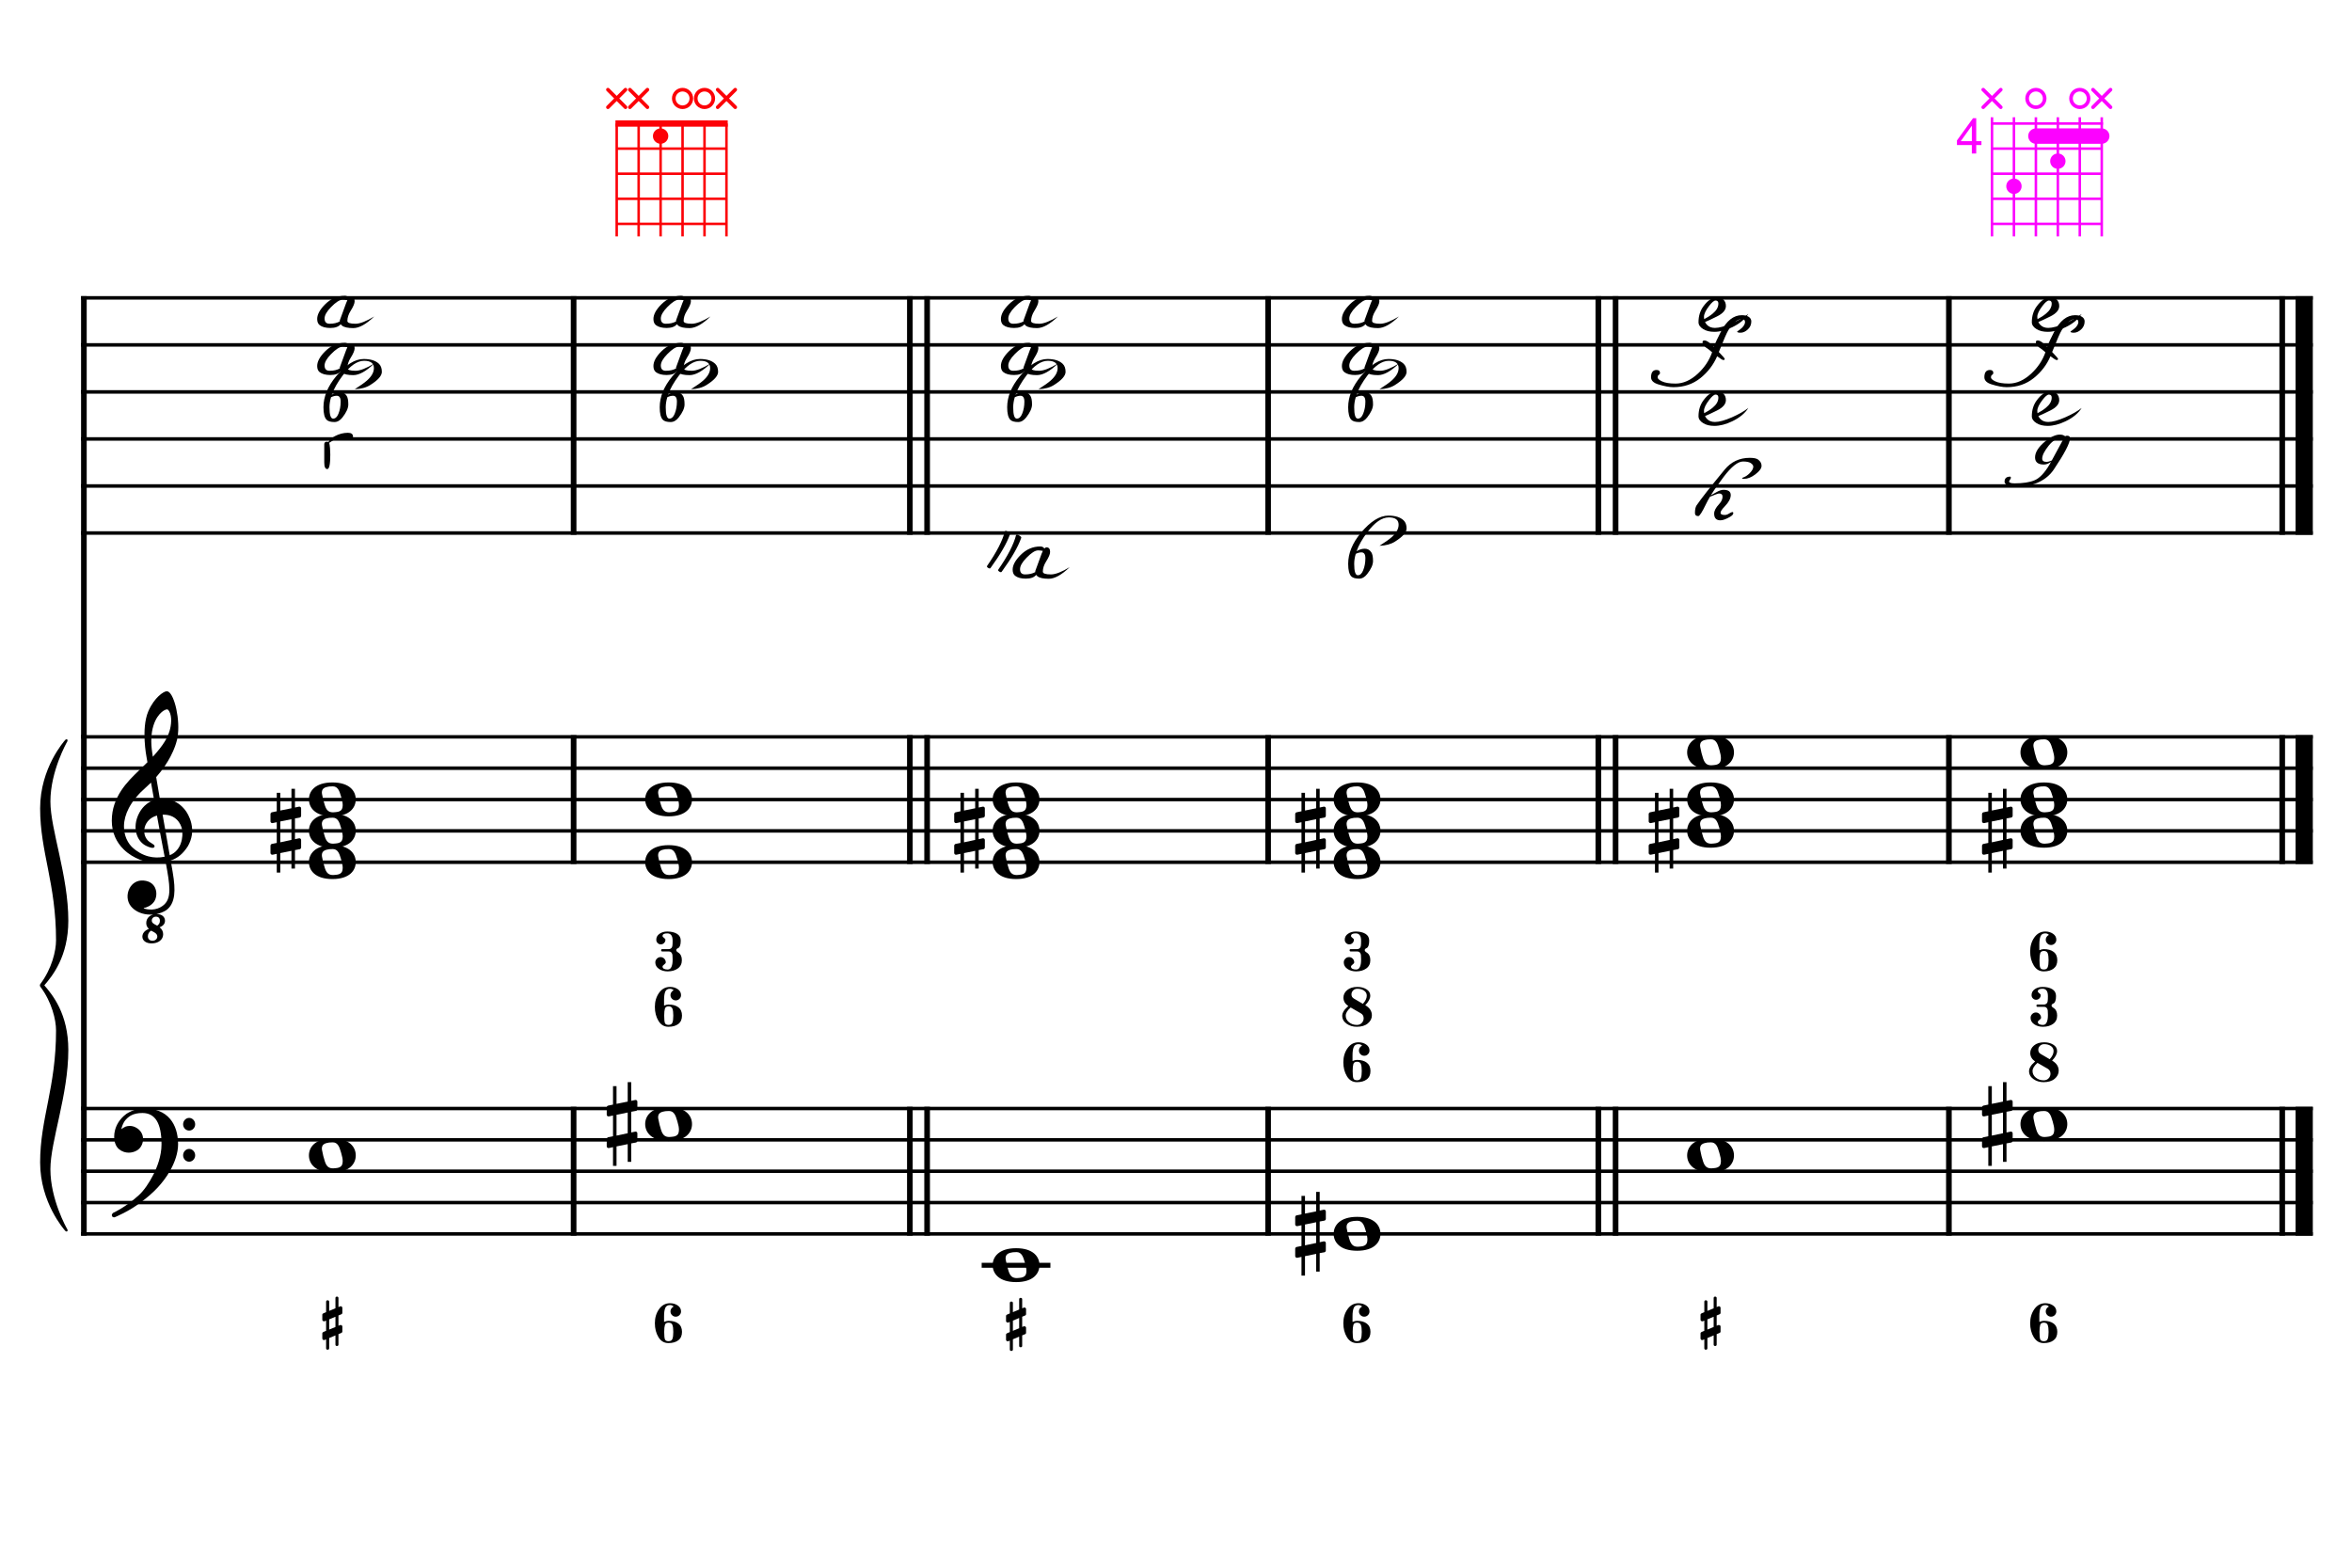 <?xml version="1.0" encoding="UTF-8" standalone="no"?>
<svg width="850.392px" height="566.928px" viewBox="0 0 850.392 566.928"
 xmlns="http://www.w3.org/2000/svg" xmlns:xlink="http://www.w3.org/1999/xlink" version="1.2" baseProfile="tiny">
<title>La Mineur (5)</title>
<desc>Generated by MuseScore 3.6.2</desc>
<polyline class="StaffLines" fill="none" stroke="#000000" stroke-width="1.25" stroke-linejoin="bevel" points="29.307,107.717 836.219,107.717"/>
<polyline class="StaffLines" fill="none" stroke="#000000" stroke-width="1.25" stroke-linejoin="bevel" points="29.307,124.724 836.219,124.724"/>
<polyline class="StaffLines" fill="none" stroke="#000000" stroke-width="1.25" stroke-linejoin="bevel" points="29.307,141.732 836.219,141.732"/>
<polyline class="StaffLines" fill="none" stroke="#000000" stroke-width="1.25" stroke-linejoin="bevel" points="29.307,158.74 836.219,158.74"/>
<polyline class="StaffLines" fill="none" stroke="#000000" stroke-width="1.25" stroke-linejoin="bevel" points="29.307,175.748 836.219,175.748"/>
<polyline class="StaffLines" fill="none" stroke="#000000" stroke-width="1.25" stroke-linejoin="bevel" points="29.307,192.756 836.219,192.756"/>
<polyline class="StaffLines" fill="none" stroke="#000000" stroke-width="1.25" stroke-linejoin="bevel" points="29.307,266.457 836.219,266.457"/>
<polyline class="StaffLines" fill="none" stroke="#000000" stroke-width="1.25" stroke-linejoin="bevel" points="29.307,277.795 836.219,277.795"/>
<polyline class="StaffLines" fill="none" stroke="#000000" stroke-width="1.25" stroke-linejoin="bevel" points="29.307,289.134 836.219,289.134"/>
<polyline class="StaffLines" fill="none" stroke="#000000" stroke-width="1.25" stroke-linejoin="bevel" points="29.307,300.472 836.219,300.472"/>
<polyline class="StaffLines" fill="none" stroke="#000000" stroke-width="1.25" stroke-linejoin="bevel" points="29.307,311.811 836.219,311.811"/>
<polyline class="StaffLines" fill="none" stroke="#000000" stroke-width="1.25" stroke-linejoin="bevel" points="29.307,400.875 836.219,400.875"/>
<polyline class="StaffLines" fill="none" stroke="#000000" stroke-width="1.25" stroke-linejoin="bevel" points="29.307,412.213 836.219,412.213"/>
<polyline class="StaffLines" fill="none" stroke="#000000" stroke-width="1.25" stroke-linejoin="bevel" points="29.307,423.552 836.219,423.552"/>
<polyline class="StaffLines" fill="none" stroke="#000000" stroke-width="1.25" stroke-linejoin="bevel" points="29.307,434.891 836.219,434.891"/>
<polyline class="StaffLines" fill="none" stroke="#000000" stroke-width="1.25" stroke-linejoin="bevel" points="29.307,446.229 836.219,446.229"/>
<polyline class="BarLine" fill="none" stroke="#000000" stroke-width="2.04" stroke-linejoin="bevel" points="30.328,400.251 30.328,446.853"/>
<polyline class="BarLine" fill="none" stroke="#000000" stroke-width="2.04" stroke-linejoin="bevel" points="207.396,400.251 207.396,446.853"/>
<polyline class="BarLine" fill="none" stroke="#000000" stroke-width="2.04" stroke-linejoin="bevel" points="328.971,400.251 328.971,446.853"/>
<polyline class="BarLine" fill="none" stroke="#000000" stroke-width="2.04" stroke-linejoin="bevel" points="335.208,400.251 335.208,446.853"/>
<polyline class="BarLine" fill="none" stroke="#000000" stroke-width="2.04" stroke-linejoin="bevel" points="458.499,400.251 458.499,446.853"/>
<polyline class="BarLine" fill="none" stroke="#000000" stroke-width="2.04" stroke-linejoin="bevel" points="577.895,400.251 577.895,446.853"/>
<polyline class="BarLine" fill="none" stroke="#000000" stroke-width="2.04" stroke-linejoin="bevel" points="584.131,400.251 584.131,446.853"/>
<polyline class="BarLine" fill="none" stroke="#000000" stroke-width="2.04" stroke-linejoin="bevel" points="704.647,400.251 704.647,446.853"/>
<polyline class="BarLine" fill="none" stroke="#000000" stroke-width="2.04" stroke-linejoin="bevel" points="825.164,400.251 825.164,446.853"/>
<polyline class="BarLine" fill="none" stroke="#000000" stroke-width="6.24" stroke-linejoin="bevel" points="833.101,400.251 833.101,446.853"/>
<polyline class="BarLine" fill="none" stroke="#000000" stroke-width="2.04" stroke-linejoin="bevel" points="30.328,265.833 30.328,400.875"/>
<polyline class="BarLine" fill="none" stroke="#000000" stroke-width="2.04" stroke-linejoin="bevel" points="207.396,265.833 207.396,312.435"/>
<polyline class="BarLine" fill="none" stroke="#000000" stroke-width="2.04" stroke-linejoin="bevel" points="328.971,265.833 328.971,312.435"/>
<polyline class="BarLine" fill="none" stroke="#000000" stroke-width="2.04" stroke-linejoin="bevel" points="335.208,265.833 335.208,312.435"/>
<polyline class="BarLine" fill="none" stroke="#000000" stroke-width="2.04" stroke-linejoin="bevel" points="458.499,265.833 458.499,312.435"/>
<polyline class="BarLine" fill="none" stroke="#000000" stroke-width="2.04" stroke-linejoin="bevel" points="577.895,265.833 577.895,312.435"/>
<polyline class="BarLine" fill="none" stroke="#000000" stroke-width="2.04" stroke-linejoin="bevel" points="584.131,265.833 584.131,312.435"/>
<polyline class="BarLine" fill="none" stroke="#000000" stroke-width="2.04" stroke-linejoin="bevel" points="704.647,265.833 704.647,312.435"/>
<polyline class="BarLine" fill="none" stroke="#000000" stroke-width="2.04" stroke-linejoin="bevel" points="825.164,265.833 825.164,312.435"/>
<polyline class="BarLine" fill="none" stroke="#000000" stroke-width="6.24" stroke-linejoin="bevel" points="833.101,265.833 833.101,312.435"/>
<polyline class="BarLine" fill="none" stroke="#000000" stroke-width="2.04" stroke-linejoin="bevel" points="30.328,107.093 30.328,266.457"/>
<polyline class="BarLine" fill="none" stroke="#000000" stroke-width="2.04" stroke-linejoin="bevel" points="207.396,107.093 207.396,193.38"/>
<polyline class="BarLine" fill="none" stroke="#000000" stroke-width="2.04" stroke-linejoin="bevel" points="328.971,107.093 328.971,193.38"/>
<polyline class="BarLine" fill="none" stroke="#000000" stroke-width="2.04" stroke-linejoin="bevel" points="335.208,107.093 335.208,193.38"/>
<polyline class="BarLine" fill="none" stroke="#000000" stroke-width="2.04" stroke-linejoin="bevel" points="458.499,107.093 458.499,193.38"/>
<polyline class="BarLine" fill="none" stroke="#000000" stroke-width="2.04" stroke-linejoin="bevel" points="577.895,107.093 577.895,193.38"/>
<polyline class="BarLine" fill="none" stroke="#000000" stroke-width="2.04" stroke-linejoin="bevel" points="584.131,107.093 584.131,193.38"/>
<polyline class="BarLine" fill="none" stroke="#000000" stroke-width="2.04" stroke-linejoin="bevel" points="704.647,107.093 704.647,193.38"/>
<polyline class="BarLine" fill="none" stroke="#000000" stroke-width="2.04" stroke-linejoin="bevel" points="825.164,107.093 825.164,193.38"/>
<polyline class="BarLine" fill="none" stroke="#000000" stroke-width="6.24" stroke-linejoin="bevel" points="833.101,107.093 833.101,193.38"/>
<path class="Accidental" transform="matrix(0.454,0,0,0.454,219.371,406.544)" d="M23.3,-10.6 C23.9,-10.7 24.4,-11.4 24.4,-12 L24.4,-17.9 C24.4,-18.7 23.8,-19.3 23,-19.3 L22.8,-19.3 L19.5,-18.6 L19.5,-33.5 L16.7,-33.5 L16.7,-18 L7.8,-16.2 L7.8,-30.3 L5,-30.3 L5,-15.6 L1.1,-14.8 C0.5,-14.7 0,-14 0,-13.4 L0,-13.2 L0,-7.4 L0,-7.6 C0,-6.8 0.6,-6.2 1.4,-6.2 L1.7,-6.2 L5,-6.9 L5,9.6 L1.1,10.4 C0.5,10.5 0,11.2 0,11.8 L0,17.6 C0,18.4 0.6,19 1.4,19 L1.7,19 L5,18.3 L5,33.2 L7.8,33.2 L7.8,17.7 L16.7,15.9 L16.7,30 L19.5,30 L19.5,15.3 L23.3,14.6 C23.9,14.5 24.4,13.8 24.4,13.2 L24.4,7.3 C24.4,6.5 23.8,5.9 23,5.9 L22.8,5.9 L19.5,6.6 L19.5,-9.9 L23.3,-10.6 M7.8,9.1 L7.8,-7.5 L16.7,-9.3 L16.7,7.2 L7.8,9.1 "/>
<path class="Accidental" transform="matrix(0.454,0,0,0.454,468.294,446.229)" d="M23.3,-10.6 C23.9,-10.7 24.4,-11.4 24.4,-12 L24.4,-17.9 C24.4,-18.7 23.8,-19.3 23,-19.3 L22.8,-19.3 L19.5,-18.6 L19.5,-33.5 L16.7,-33.5 L16.7,-18 L7.8,-16.2 L7.8,-30.3 L5,-30.3 L5,-15.6 L1.1,-14.8 C0.5,-14.7 0,-14 0,-13.4 L0,-13.2 L0,-7.4 L0,-7.6 C0,-6.8 0.6,-6.2 1.4,-6.2 L1.7,-6.2 L5,-6.9 L5,9.6 L1.1,10.4 C0.5,10.5 0,11.2 0,11.8 L0,17.6 C0,18.4 0.6,19 1.4,19 L1.7,19 L5,18.3 L5,33.2 L7.8,33.2 L7.8,17.7 L16.7,15.9 L16.7,30 L19.5,30 L19.5,15.3 L23.3,14.6 C23.9,14.5 24.4,13.8 24.4,13.2 L24.4,7.3 C24.4,6.5 23.8,5.9 23,5.9 L22.8,5.9 L19.5,6.6 L19.5,-9.9 L23.3,-10.6 M7.8,9.1 L7.8,-7.5 L16.7,-9.3 L16.7,7.2 L7.8,9.1 "/>
<path class="Accidental" transform="matrix(0.454,0,0,0.454,716.622,406.544)" d="M23.3,-10.6 C23.9,-10.7 24.4,-11.4 24.4,-12 L24.4,-17.9 C24.4,-18.7 23.8,-19.3 23,-19.3 L22.8,-19.3 L19.5,-18.6 L19.5,-33.5 L16.7,-33.5 L16.7,-18 L7.8,-16.2 L7.8,-30.3 L5,-30.3 L5,-15.6 L1.1,-14.8 C0.5,-14.7 0,-14 0,-13.4 L0,-13.2 L0,-7.4 L0,-7.6 C0,-6.8 0.6,-6.2 1.4,-6.2 L1.7,-6.2 L5,-6.9 L5,9.6 L1.1,10.4 C0.5,10.5 0,11.2 0,11.8 L0,17.6 C0,18.4 0.6,19 1.4,19 L1.7,19 L5,18.3 L5,33.2 L7.8,33.2 L7.8,17.7 L16.7,15.9 L16.7,30 L19.5,30 L19.5,15.3 L23.3,14.6 C23.9,14.5 24.4,13.8 24.4,13.2 L24.4,7.3 C24.4,6.5 23.8,5.9 23,5.9 L22.8,5.9 L19.5,6.6 L19.5,-9.9 L23.3,-10.6 M7.8,9.1 L7.8,-7.5 L16.7,-9.3 L16.7,7.2 L7.8,9.1 "/>
<path class="Accidental" transform="matrix(0.454,0,0,0.454,97.796,300.472)" d="M23.3,-10.6 C23.9,-10.7 24.4,-11.4 24.4,-12 L24.4,-17.9 C24.4,-18.7 23.8,-19.3 23,-19.3 L22.8,-19.3 L19.5,-18.6 L19.5,-33.5 L16.7,-33.5 L16.7,-18 L7.8,-16.2 L7.8,-30.3 L5,-30.3 L5,-15.6 L1.1,-14.8 C0.5,-14.7 0,-14 0,-13.4 L0,-13.2 L0,-7.4 L0,-7.6 C0,-6.8 0.6,-6.2 1.4,-6.2 L1.7,-6.2 L5,-6.9 L5,9.6 L1.1,10.4 C0.5,10.5 0,11.2 0,11.8 L0,17.6 C0,18.4 0.6,19 1.4,19 L1.7,19 L5,18.3 L5,33.2 L7.8,33.2 L7.8,17.7 L16.7,15.9 L16.7,30 L19.5,30 L19.5,15.3 L23.3,14.6 C23.9,14.5 24.4,13.8 24.4,13.2 L24.4,7.3 C24.4,6.5 23.8,5.9 23,5.9 L22.8,5.9 L19.5,6.6 L19.5,-9.9 L23.3,-10.6 M7.8,9.1 L7.8,-7.5 L16.7,-9.3 L16.7,7.2 L7.8,9.1 "/>
<path class="Accidental" transform="matrix(0.454,0,0,0.454,345.003,300.472)" d="M23.3,-10.6 C23.9,-10.7 24.4,-11.4 24.4,-12 L24.4,-17.9 C24.4,-18.7 23.8,-19.3 23,-19.3 L22.8,-19.3 L19.5,-18.6 L19.5,-33.5 L16.7,-33.5 L16.7,-18 L7.8,-16.2 L7.8,-30.3 L5,-30.3 L5,-15.6 L1.1,-14.8 C0.5,-14.7 0,-14 0,-13.4 L0,-13.2 L0,-7.4 L0,-7.6 C0,-6.8 0.6,-6.2 1.4,-6.2 L1.7,-6.2 L5,-6.9 L5,9.6 L1.1,10.4 C0.5,10.5 0,11.2 0,11.8 L0,17.6 C0,18.4 0.6,19 1.4,19 L1.7,19 L5,18.3 L5,33.2 L7.8,33.2 L7.8,17.7 L16.7,15.9 L16.7,30 L19.5,30 L19.5,15.3 L23.3,14.6 C23.9,14.5 24.4,13.8 24.4,13.2 L24.4,7.3 C24.4,6.5 23.8,5.9 23,5.9 L22.8,5.9 L19.5,6.6 L19.5,-9.9 L23.3,-10.6 M7.8,9.1 L7.8,-7.5 L16.7,-9.3 L16.7,7.2 L7.8,9.1 "/>
<path class="Accidental" transform="matrix(0.454,0,0,0.454,468.294,300.472)" d="M23.3,-10.6 C23.9,-10.7 24.4,-11.4 24.4,-12 L24.4,-17.9 C24.4,-18.7 23.8,-19.3 23,-19.3 L22.8,-19.3 L19.5,-18.6 L19.5,-33.5 L16.7,-33.5 L16.7,-18 L7.8,-16.2 L7.8,-30.3 L5,-30.3 L5,-15.6 L1.1,-14.8 C0.5,-14.7 0,-14 0,-13.4 L0,-13.2 L0,-7.4 L0,-7.6 C0,-6.8 0.6,-6.2 1.4,-6.2 L1.7,-6.2 L5,-6.9 L5,9.6 L1.1,10.4 C0.5,10.5 0,11.2 0,11.8 L0,17.6 C0,18.4 0.6,19 1.4,19 L1.7,19 L5,18.3 L5,33.2 L7.8,33.2 L7.8,17.7 L16.7,15.9 L16.7,30 L19.5,30 L19.5,15.3 L23.3,14.6 C23.9,14.5 24.4,13.8 24.4,13.2 L24.4,7.3 C24.4,6.5 23.8,5.9 23,5.9 L22.8,5.9 L19.5,6.6 L19.5,-9.9 L23.3,-10.6 M7.8,9.1 L7.8,-7.5 L16.7,-9.3 L16.7,7.2 L7.8,9.1 "/>
<path class="Accidental" transform="matrix(0.454,0,0,0.454,596.105,300.472)" d="M23.3,-10.6 C23.9,-10.7 24.4,-11.4 24.4,-12 L24.4,-17.9 C24.4,-18.7 23.8,-19.3 23,-19.3 L22.8,-19.3 L19.5,-18.6 L19.5,-33.5 L16.7,-33.5 L16.7,-18 L7.8,-16.2 L7.8,-30.3 L5,-30.3 L5,-15.6 L1.1,-14.8 C0.5,-14.7 0,-14 0,-13.4 L0,-13.2 L0,-7.4 L0,-7.6 C0,-6.8 0.6,-6.2 1.4,-6.2 L1.7,-6.2 L5,-6.9 L5,9.6 L1.1,10.4 C0.5,10.5 0,11.2 0,11.8 L0,17.6 C0,18.4 0.6,19 1.4,19 L1.7,19 L5,18.3 L5,33.2 L7.8,33.2 L7.8,17.7 L16.7,15.9 L16.7,30 L19.5,30 L19.5,15.3 L23.3,14.6 C23.9,14.5 24.4,13.8 24.4,13.2 L24.4,7.3 C24.4,6.5 23.8,5.9 23,5.9 L22.8,5.9 L19.5,6.6 L19.5,-9.9 L23.3,-10.6 M7.8,9.1 L7.8,-7.5 L16.7,-9.3 L16.7,7.2 L7.8,9.1 "/>
<path class="Accidental" transform="matrix(0.454,0,0,0.454,716.622,300.472)" d="M23.3,-10.6 C23.9,-10.7 24.4,-11.4 24.4,-12 L24.4,-17.9 C24.4,-18.7 23.8,-19.3 23,-19.3 L22.8,-19.3 L19.5,-18.6 L19.5,-33.5 L16.7,-33.5 L16.7,-18 L7.8,-16.2 L7.8,-30.3 L5,-30.3 L5,-15.6 L1.1,-14.8 C0.5,-14.7 0,-14 0,-13.4 L0,-13.2 L0,-7.4 L0,-7.6 C0,-6.8 0.6,-6.2 1.4,-6.2 L1.7,-6.2 L5,-6.9 L5,9.6 L1.1,10.4 C0.5,10.5 0,11.2 0,11.8 L0,17.6 C0,18.4 0.6,19 1.4,19 L1.7,19 L5,18.3 L5,33.2 L7.8,33.2 L7.8,17.7 L16.7,15.9 L16.7,30 L19.5,30 L19.5,15.3 L23.3,14.6 C23.9,14.5 24.4,13.8 24.4,13.2 L24.4,7.3 C24.4,6.5 23.8,5.9 23,5.9 L22.8,5.9 L19.5,6.6 L19.5,-9.9 L23.3,-10.6 M7.8,9.1 L7.8,-7.5 L16.7,-9.3 L16.7,7.2 L7.8,9.1 "/>
<polyline class="LedgerLine" fill="none" stroke="#000000" stroke-width="1.81" stroke-linejoin="bevel" points="354.935,457.568 379.788,457.568"/>
<path class="Note" transform="matrix(0.454,0,0,0.454,111.696,417.883)" d="M18.7,-13.6 C4.9,-13.6 0,-6.6 0,-0.1 C0,6.4 4.9,13.4 18.7,13.4 C32.5,13.4 37.3,6.4 37.3,-0.1 C37.3,-6.6 32.5,-13.6 18.7,-13.6 M10.4,-4.5 C10.3,-4.9 10.3,-5.3 10.3,-5.7 C10.3,-6.5 10.5,-7.3 10.9,-8 C11.6,-9 12.8,-9.7 14.3,-10 C15.6,-10.3 16.3,-10.5 18.9,-10.5 L19,-10.5 C23,-10.5 24.3,-6.8 25.4,-3 L25.7,-2 C26.5,0.6 26.9,2.8 26.9,4.5 C26.9,5.7 26.7,6.8 26.3,7.6 C25.7,8.7 24.7,9.4 23,9.8 C22.1,10 20.6,10.1 20.6,10.1 C20.1,10.1 19.7,10.2 19.3,10.2 C16.1,10.2 14.1,9 12.7,4.7 C11.5,1 11.3,-0.1 10.4,-4.5"/>
<path class="Note" transform="matrix(0.454,0,0,0.454,233.271,406.544)" d="M18.7,-13.6 C4.9,-13.6 0,-6.6 0,-0.1 C0,6.4 4.9,13.4 18.7,13.4 C32.5,13.4 37.3,6.4 37.3,-0.1 C37.3,-6.6 32.5,-13.6 18.7,-13.6 M10.4,-4.5 C10.3,-4.9 10.3,-5.3 10.3,-5.7 C10.3,-6.5 10.5,-7.3 10.9,-8 C11.6,-9 12.8,-9.7 14.3,-10 C15.6,-10.3 16.3,-10.5 18.9,-10.5 L19,-10.5 C23,-10.5 24.3,-6.8 25.4,-3 L25.7,-2 C26.5,0.6 26.9,2.8 26.9,4.5 C26.9,5.7 26.7,6.8 26.3,7.6 C25.7,8.7 24.7,9.4 23,9.8 C22.1,10 20.6,10.1 20.6,10.1 C20.1,10.1 19.7,10.2 19.3,10.2 C16.1,10.2 14.1,9 12.7,4.7 C11.5,1 11.3,-0.1 10.4,-4.5"/>
<path class="Note" transform="matrix(0.454,0,0,0.454,358.904,457.568)" d="M18.7,-13.6 C4.9,-13.6 0,-6.6 0,-0.1 C0,6.4 4.9,13.4 18.7,13.4 C32.5,13.4 37.3,6.4 37.3,-0.1 C37.3,-6.6 32.5,-13.6 18.7,-13.6 M10.4,-4.5 C10.3,-4.9 10.3,-5.3 10.3,-5.7 C10.3,-6.5 10.5,-7.3 10.9,-8 C11.6,-9 12.8,-9.7 14.3,-10 C15.6,-10.3 16.3,-10.5 18.9,-10.5 L19,-10.5 C23,-10.5 24.3,-6.8 25.4,-3 L25.7,-2 C26.5,0.6 26.9,2.8 26.9,4.5 C26.9,5.7 26.7,6.8 26.3,7.6 C25.7,8.7 24.7,9.4 23,9.8 C22.1,10 20.6,10.1 20.6,10.1 C20.1,10.1 19.7,10.2 19.3,10.2 C16.1,10.2 14.1,9 12.7,4.7 C11.5,1 11.3,-0.1 10.4,-4.5"/>
<path class="Note" transform="matrix(0.454,0,0,0.454,482.194,446.229)" d="M18.7,-13.6 C4.9,-13.6 0,-6.6 0,-0.1 C0,6.4 4.9,13.4 18.7,13.4 C32.5,13.4 37.3,6.4 37.3,-0.1 C37.3,-6.6 32.5,-13.6 18.7,-13.6 M10.4,-4.5 C10.3,-4.9 10.3,-5.3 10.3,-5.7 C10.3,-6.5 10.5,-7.3 10.9,-8 C11.6,-9 12.8,-9.7 14.3,-10 C15.6,-10.3 16.3,-10.5 18.9,-10.5 L19,-10.5 C23,-10.5 24.3,-6.8 25.4,-3 L25.7,-2 C26.5,0.6 26.9,2.8 26.9,4.5 C26.9,5.7 26.7,6.8 26.3,7.6 C25.7,8.7 24.7,9.4 23,9.8 C22.1,10 20.6,10.1 20.6,10.1 C20.1,10.1 19.7,10.2 19.3,10.2 C16.1,10.2 14.1,9 12.7,4.7 C11.5,1 11.3,-0.1 10.4,-4.5"/>
<path class="Note" transform="matrix(0.454,0,0,0.454,610.006,417.883)" d="M18.7,-13.6 C4.9,-13.6 0,-6.6 0,-0.1 C0,6.4 4.9,13.4 18.7,13.4 C32.5,13.4 37.3,6.4 37.3,-0.1 C37.3,-6.6 32.5,-13.6 18.7,-13.6 M10.4,-4.5 C10.3,-4.9 10.3,-5.3 10.3,-5.7 C10.3,-6.5 10.5,-7.3 10.9,-8 C11.6,-9 12.8,-9.7 14.3,-10 C15.6,-10.3 16.3,-10.5 18.9,-10.5 L19,-10.5 C23,-10.5 24.3,-6.8 25.4,-3 L25.7,-2 C26.5,0.6 26.9,2.8 26.9,4.5 C26.9,5.7 26.7,6.8 26.3,7.6 C25.7,8.7 24.7,9.4 23,9.8 C22.1,10 20.6,10.1 20.6,10.1 C20.1,10.1 19.7,10.2 19.3,10.2 C16.1,10.2 14.1,9 12.7,4.7 C11.5,1 11.3,-0.1 10.4,-4.5"/>
<path class="Note" transform="matrix(0.454,0,0,0.454,730.522,406.544)" d="M18.7,-13.6 C4.9,-13.6 0,-6.6 0,-0.1 C0,6.4 4.9,13.4 18.7,13.4 C32.5,13.4 37.3,6.4 37.3,-0.1 C37.3,-6.6 32.5,-13.6 18.7,-13.6 M10.4,-4.5 C10.3,-4.9 10.3,-5.3 10.3,-5.7 C10.3,-6.5 10.5,-7.3 10.9,-8 C11.6,-9 12.8,-9.7 14.3,-10 C15.6,-10.3 16.3,-10.5 18.9,-10.5 L19,-10.5 C23,-10.5 24.3,-6.8 25.4,-3 L25.7,-2 C26.5,0.6 26.9,2.8 26.9,4.5 C26.9,5.7 26.7,6.8 26.3,7.6 C25.7,8.7 24.7,9.4 23,9.8 C22.1,10 20.6,10.1 20.6,10.1 C20.1,10.1 19.7,10.2 19.3,10.2 C16.1,10.2 14.1,9 12.7,4.7 C11.5,1 11.3,-0.1 10.4,-4.5"/>
<path class="Note" transform="matrix(0.454,0,0,0.454,111.696,311.811)" d="M18.7,-13.6 C4.9,-13.6 0,-6.6 0,-0.1 C0,6.4 4.9,13.4 18.7,13.4 C32.5,13.4 37.3,6.4 37.3,-0.1 C37.3,-6.6 32.5,-13.6 18.7,-13.6 M10.4,-4.5 C10.3,-4.9 10.3,-5.3 10.3,-5.7 C10.3,-6.5 10.5,-7.3 10.9,-8 C11.6,-9 12.8,-9.7 14.3,-10 C15.6,-10.3 16.3,-10.5 18.9,-10.5 L19,-10.5 C23,-10.5 24.3,-6.8 25.4,-3 L25.7,-2 C26.5,0.6 26.9,2.8 26.9,4.5 C26.9,5.7 26.7,6.8 26.3,7.6 C25.7,8.7 24.7,9.4 23,9.8 C22.1,10 20.6,10.1 20.6,10.1 C20.1,10.1 19.7,10.2 19.3,10.2 C16.1,10.2 14.1,9 12.7,4.7 C11.5,1 11.3,-0.1 10.4,-4.5"/>
<path class="Note" transform="matrix(0.454,0,0,0.454,111.696,300.472)" d="M18.7,-13.6 C4.9,-13.6 0,-6.6 0,-0.1 C0,6.4 4.9,13.4 18.7,13.4 C32.5,13.4 37.3,6.4 37.3,-0.1 C37.3,-6.6 32.5,-13.6 18.7,-13.6 M10.4,-4.5 C10.3,-4.9 10.3,-5.3 10.3,-5.7 C10.3,-6.5 10.5,-7.3 10.9,-8 C11.6,-9 12.8,-9.7 14.3,-10 C15.6,-10.3 16.3,-10.5 18.9,-10.5 L19,-10.5 C23,-10.5 24.3,-6.8 25.4,-3 L25.7,-2 C26.5,0.6 26.9,2.8 26.9,4.5 C26.9,5.7 26.7,6.8 26.3,7.6 C25.7,8.7 24.7,9.4 23,9.8 C22.1,10 20.6,10.1 20.6,10.1 C20.1,10.1 19.7,10.2 19.3,10.2 C16.1,10.2 14.1,9 12.7,4.7 C11.5,1 11.3,-0.1 10.4,-4.5"/>
<path class="Note" transform="matrix(0.454,0,0,0.454,111.696,289.134)" d="M18.7,-13.6 C4.9,-13.6 0,-6.6 0,-0.1 C0,6.4 4.9,13.4 18.7,13.4 C32.5,13.4 37.3,6.4 37.3,-0.1 C37.3,-6.6 32.5,-13.6 18.7,-13.6 M10.4,-4.5 C10.3,-4.9 10.3,-5.3 10.3,-5.7 C10.3,-6.5 10.5,-7.3 10.9,-8 C11.6,-9 12.8,-9.7 14.3,-10 C15.6,-10.3 16.3,-10.5 18.9,-10.5 L19,-10.5 C23,-10.5 24.3,-6.8 25.4,-3 L25.7,-2 C26.5,0.6 26.9,2.8 26.9,4.5 C26.9,5.7 26.7,6.8 26.3,7.6 C25.7,8.7 24.7,9.4 23,9.8 C22.1,10 20.6,10.1 20.6,10.1 C20.1,10.1 19.7,10.2 19.3,10.2 C16.1,10.2 14.1,9 12.7,4.7 C11.5,1 11.3,-0.1 10.4,-4.5"/>
<path class="Note" transform="matrix(0.454,0,0,0.454,233.271,311.811)" d="M18.7,-13.6 C4.9,-13.6 0,-6.6 0,-0.1 C0,6.4 4.9,13.4 18.7,13.4 C32.5,13.4 37.3,6.4 37.3,-0.1 C37.3,-6.6 32.5,-13.6 18.7,-13.6 M10.4,-4.5 C10.3,-4.9 10.3,-5.3 10.3,-5.7 C10.3,-6.5 10.5,-7.3 10.9,-8 C11.6,-9 12.8,-9.7 14.3,-10 C15.6,-10.3 16.3,-10.5 18.9,-10.5 L19,-10.5 C23,-10.5 24.3,-6.8 25.4,-3 L25.7,-2 C26.5,0.6 26.9,2.8 26.9,4.5 C26.9,5.7 26.7,6.8 26.3,7.6 C25.7,8.7 24.7,9.4 23,9.8 C22.1,10 20.6,10.1 20.6,10.1 C20.1,10.1 19.7,10.2 19.3,10.2 C16.1,10.2 14.1,9 12.7,4.7 C11.5,1 11.3,-0.1 10.4,-4.5"/>
<path class="Note" transform="matrix(0.454,0,0,0.454,233.271,289.134)" d="M18.7,-13.6 C4.9,-13.6 0,-6.6 0,-0.1 C0,6.4 4.9,13.4 18.7,13.4 C32.5,13.4 37.3,6.4 37.3,-0.1 C37.3,-6.6 32.5,-13.6 18.7,-13.6 M10.4,-4.5 C10.3,-4.9 10.3,-5.3 10.3,-5.7 C10.3,-6.5 10.5,-7.3 10.9,-8 C11.6,-9 12.8,-9.7 14.3,-10 C15.6,-10.3 16.3,-10.5 18.9,-10.5 L19,-10.5 C23,-10.5 24.3,-6.8 25.4,-3 L25.7,-2 C26.5,0.6 26.9,2.8 26.9,4.5 C26.9,5.7 26.7,6.8 26.3,7.6 C25.7,8.7 24.7,9.4 23,9.8 C22.1,10 20.6,10.1 20.6,10.1 C20.1,10.1 19.7,10.2 19.3,10.2 C16.1,10.2 14.1,9 12.7,4.7 C11.5,1 11.3,-0.1 10.4,-4.5"/>
<path class="Note" transform="matrix(0.454,0,0,0.454,358.904,311.811)" d="M18.7,-13.6 C4.9,-13.6 0,-6.6 0,-0.1 C0,6.4 4.9,13.4 18.7,13.4 C32.5,13.4 37.3,6.4 37.3,-0.1 C37.3,-6.6 32.5,-13.6 18.7,-13.6 M10.4,-4.5 C10.3,-4.9 10.3,-5.3 10.3,-5.7 C10.3,-6.5 10.5,-7.3 10.9,-8 C11.6,-9 12.8,-9.7 14.3,-10 C15.6,-10.3 16.3,-10.5 18.9,-10.5 L19,-10.5 C23,-10.5 24.3,-6.8 25.4,-3 L25.7,-2 C26.5,0.6 26.9,2.8 26.9,4.5 C26.9,5.7 26.7,6.8 26.3,7.6 C25.7,8.7 24.7,9.4 23,9.8 C22.1,10 20.6,10.1 20.6,10.1 C20.1,10.1 19.7,10.2 19.3,10.2 C16.1,10.2 14.1,9 12.7,4.7 C11.5,1 11.3,-0.1 10.4,-4.5"/>
<path class="Note" transform="matrix(0.454,0,0,0.454,358.904,300.472)" d="M18.7,-13.6 C4.9,-13.6 0,-6.6 0,-0.1 C0,6.4 4.9,13.4 18.7,13.4 C32.5,13.4 37.3,6.4 37.3,-0.1 C37.3,-6.6 32.5,-13.6 18.7,-13.6 M10.4,-4.5 C10.3,-4.9 10.3,-5.3 10.3,-5.7 C10.3,-6.5 10.5,-7.3 10.9,-8 C11.6,-9 12.8,-9.7 14.3,-10 C15.6,-10.3 16.3,-10.5 18.9,-10.5 L19,-10.5 C23,-10.5 24.3,-6.8 25.4,-3 L25.7,-2 C26.5,0.6 26.9,2.8 26.9,4.5 C26.9,5.7 26.7,6.8 26.3,7.6 C25.7,8.7 24.7,9.4 23,9.8 C22.1,10 20.6,10.1 20.6,10.1 C20.1,10.1 19.7,10.2 19.3,10.2 C16.1,10.2 14.1,9 12.7,4.7 C11.5,1 11.3,-0.1 10.4,-4.5"/>
<path class="Note" transform="matrix(0.454,0,0,0.454,358.904,289.134)" d="M18.7,-13.6 C4.9,-13.6 0,-6.6 0,-0.1 C0,6.4 4.9,13.4 18.7,13.4 C32.5,13.4 37.3,6.4 37.3,-0.1 C37.3,-6.6 32.5,-13.6 18.7,-13.6 M10.4,-4.5 C10.3,-4.9 10.3,-5.3 10.3,-5.7 C10.3,-6.5 10.5,-7.3 10.9,-8 C11.6,-9 12.8,-9.7 14.3,-10 C15.6,-10.3 16.3,-10.5 18.9,-10.5 L19,-10.5 C23,-10.5 24.3,-6.8 25.4,-3 L25.7,-2 C26.5,0.6 26.9,2.8 26.9,4.5 C26.9,5.7 26.7,6.8 26.3,7.6 C25.7,8.7 24.7,9.4 23,9.8 C22.1,10 20.6,10.1 20.6,10.1 C20.1,10.1 19.7,10.2 19.3,10.2 C16.1,10.2 14.1,9 12.7,4.7 C11.5,1 11.3,-0.1 10.4,-4.5"/>
<path class="Note" transform="matrix(0.454,0,0,0.454,482.194,311.811)" d="M18.7,-13.6 C4.9,-13.6 0,-6.6 0,-0.1 C0,6.4 4.9,13.4 18.7,13.4 C32.5,13.4 37.3,6.4 37.3,-0.1 C37.3,-6.6 32.5,-13.6 18.7,-13.6 M10.4,-4.5 C10.3,-4.9 10.3,-5.3 10.3,-5.7 C10.3,-6.5 10.5,-7.3 10.9,-8 C11.6,-9 12.8,-9.7 14.3,-10 C15.6,-10.3 16.3,-10.5 18.9,-10.5 L19,-10.5 C23,-10.5 24.3,-6.8 25.4,-3 L25.7,-2 C26.5,0.6 26.9,2.8 26.9,4.5 C26.9,5.7 26.7,6.8 26.3,7.6 C25.7,8.7 24.7,9.4 23,9.8 C22.1,10 20.6,10.1 20.6,10.1 C20.1,10.1 19.7,10.2 19.3,10.2 C16.1,10.2 14.1,9 12.7,4.7 C11.5,1 11.3,-0.1 10.4,-4.5"/>
<path class="Note" transform="matrix(0.454,0,0,0.454,482.194,300.472)" d="M18.7,-13.6 C4.9,-13.6 0,-6.6 0,-0.1 C0,6.4 4.9,13.4 18.7,13.4 C32.5,13.4 37.3,6.4 37.3,-0.1 C37.3,-6.6 32.5,-13.6 18.7,-13.6 M10.4,-4.5 C10.3,-4.9 10.3,-5.3 10.3,-5.7 C10.3,-6.5 10.5,-7.3 10.9,-8 C11.6,-9 12.8,-9.7 14.3,-10 C15.6,-10.3 16.3,-10.5 18.9,-10.5 L19,-10.5 C23,-10.5 24.3,-6.8 25.4,-3 L25.7,-2 C26.5,0.6 26.9,2.8 26.9,4.5 C26.9,5.7 26.7,6.8 26.3,7.6 C25.7,8.7 24.7,9.4 23,9.8 C22.1,10 20.6,10.1 20.6,10.1 C20.1,10.1 19.7,10.2 19.3,10.2 C16.1,10.2 14.1,9 12.7,4.7 C11.5,1 11.3,-0.1 10.4,-4.5"/>
<path class="Note" transform="matrix(0.454,0,0,0.454,482.194,289.134)" d="M18.7,-13.6 C4.9,-13.6 0,-6.6 0,-0.1 C0,6.4 4.9,13.4 18.7,13.4 C32.5,13.4 37.3,6.4 37.3,-0.1 C37.3,-6.6 32.5,-13.6 18.7,-13.6 M10.4,-4.5 C10.3,-4.9 10.3,-5.3 10.3,-5.7 C10.3,-6.5 10.5,-7.3 10.9,-8 C11.6,-9 12.8,-9.7 14.3,-10 C15.6,-10.3 16.3,-10.5 18.9,-10.5 L19,-10.5 C23,-10.5 24.3,-6.8 25.4,-3 L25.7,-2 C26.5,0.6 26.9,2.8 26.9,4.5 C26.9,5.7 26.7,6.8 26.3,7.6 C25.7,8.7 24.7,9.4 23,9.8 C22.1,10 20.6,10.1 20.6,10.1 C20.1,10.1 19.7,10.2 19.3,10.2 C16.1,10.2 14.1,9 12.7,4.7 C11.5,1 11.3,-0.1 10.4,-4.5"/>
<path class="Note" transform="matrix(0.454,0,0,0.454,610.006,300.472)" d="M18.7,-13.6 C4.9,-13.6 0,-6.6 0,-0.1 C0,6.4 4.9,13.4 18.7,13.4 C32.5,13.4 37.3,6.4 37.3,-0.1 C37.3,-6.6 32.5,-13.6 18.7,-13.6 M10.4,-4.5 C10.3,-4.9 10.3,-5.3 10.3,-5.7 C10.3,-6.5 10.5,-7.3 10.9,-8 C11.6,-9 12.8,-9.7 14.3,-10 C15.6,-10.3 16.3,-10.5 18.9,-10.5 L19,-10.5 C23,-10.5 24.3,-6.8 25.4,-3 L25.7,-2 C26.5,0.6 26.9,2.8 26.9,4.5 C26.9,5.7 26.7,6.8 26.3,7.6 C25.7,8.7 24.7,9.4 23,9.8 C22.1,10 20.6,10.1 20.6,10.1 C20.1,10.1 19.7,10.2 19.3,10.2 C16.1,10.2 14.1,9 12.7,4.7 C11.5,1 11.3,-0.1 10.4,-4.5"/>
<path class="Note" transform="matrix(0.454,0,0,0.454,610.006,289.134)" d="M18.7,-13.6 C4.9,-13.6 0,-6.6 0,-0.1 C0,6.4 4.9,13.4 18.7,13.4 C32.5,13.4 37.3,6.4 37.3,-0.1 C37.3,-6.6 32.5,-13.6 18.7,-13.6 M10.4,-4.5 C10.3,-4.9 10.3,-5.3 10.3,-5.7 C10.3,-6.5 10.5,-7.3 10.9,-8 C11.6,-9 12.8,-9.7 14.3,-10 C15.6,-10.3 16.3,-10.5 18.9,-10.5 L19,-10.5 C23,-10.5 24.3,-6.8 25.4,-3 L25.7,-2 C26.5,0.6 26.9,2.8 26.9,4.5 C26.9,5.7 26.7,6.8 26.3,7.6 C25.7,8.7 24.7,9.4 23,9.8 C22.1,10 20.6,10.1 20.6,10.1 C20.1,10.1 19.7,10.2 19.3,10.2 C16.1,10.2 14.1,9 12.7,4.7 C11.5,1 11.3,-0.1 10.4,-4.5"/>
<path class="Note" transform="matrix(0.454,0,0,0.454,610.006,272.126)" d="M18.7,-13.6 C4.9,-13.6 0,-6.6 0,-0.1 C0,6.4 4.9,13.4 18.7,13.4 C32.5,13.4 37.3,6.4 37.3,-0.1 C37.3,-6.6 32.5,-13.6 18.7,-13.6 M10.4,-4.5 C10.3,-4.9 10.3,-5.3 10.3,-5.7 C10.3,-6.5 10.5,-7.3 10.9,-8 C11.6,-9 12.8,-9.7 14.3,-10 C15.6,-10.3 16.3,-10.5 18.9,-10.5 L19,-10.5 C23,-10.5 24.3,-6.8 25.4,-3 L25.7,-2 C26.5,0.6 26.9,2.8 26.9,4.5 C26.9,5.7 26.7,6.8 26.3,7.6 C25.7,8.7 24.7,9.4 23,9.8 C22.1,10 20.6,10.1 20.6,10.1 C20.1,10.1 19.7,10.2 19.3,10.2 C16.1,10.2 14.1,9 12.7,4.7 C11.5,1 11.3,-0.1 10.4,-4.5"/>
<path class="Note" transform="matrix(0.454,0,0,0.454,730.522,300.472)" d="M18.7,-13.6 C4.9,-13.6 0,-6.6 0,-0.1 C0,6.4 4.9,13.4 18.7,13.4 C32.5,13.4 37.3,6.4 37.3,-0.1 C37.3,-6.6 32.5,-13.6 18.7,-13.6 M10.4,-4.5 C10.3,-4.9 10.3,-5.3 10.3,-5.7 C10.3,-6.5 10.5,-7.3 10.9,-8 C11.6,-9 12.8,-9.7 14.3,-10 C15.6,-10.3 16.3,-10.5 18.9,-10.5 L19,-10.5 C23,-10.5 24.3,-6.8 25.4,-3 L25.7,-2 C26.5,0.6 26.9,2.8 26.9,4.5 C26.9,5.7 26.7,6.8 26.3,7.6 C25.7,8.7 24.7,9.4 23,9.8 C22.1,10 20.6,10.1 20.6,10.1 C20.1,10.1 19.7,10.2 19.3,10.2 C16.1,10.2 14.1,9 12.7,4.7 C11.5,1 11.3,-0.1 10.4,-4.5"/>
<path class="Note" transform="matrix(0.454,0,0,0.454,730.522,289.134)" d="M18.7,-13.6 C4.9,-13.6 0,-6.6 0,-0.1 C0,6.4 4.9,13.4 18.7,13.4 C32.5,13.4 37.3,6.4 37.3,-0.1 C37.3,-6.6 32.5,-13.6 18.7,-13.6 M10.4,-4.5 C10.3,-4.9 10.3,-5.3 10.3,-5.7 C10.3,-6.5 10.5,-7.3 10.9,-8 C11.6,-9 12.8,-9.7 14.3,-10 C15.6,-10.3 16.3,-10.5 18.9,-10.5 L19,-10.5 C23,-10.5 24.3,-6.8 25.4,-3 L25.7,-2 C26.5,0.6 26.9,2.8 26.9,4.5 C26.9,5.7 26.7,6.8 26.3,7.6 C25.7,8.7 24.7,9.4 23,9.8 C22.1,10 20.6,10.1 20.6,10.1 C20.1,10.1 19.7,10.2 19.3,10.2 C16.1,10.2 14.1,9 12.7,4.7 C11.5,1 11.3,-0.1 10.4,-4.5"/>
<path class="Note" transform="matrix(0.454,0,0,0.454,730.522,272.126)" d="M18.7,-13.6 C4.9,-13.6 0,-6.6 0,-0.1 C0,6.4 4.9,13.4 18.7,13.4 C32.5,13.4 37.3,6.4 37.3,-0.1 C37.3,-6.6 32.5,-13.6 18.7,-13.6 M10.4,-4.5 C10.3,-4.9 10.3,-5.3 10.3,-5.7 C10.3,-6.5 10.5,-7.3 10.9,-8 C11.6,-9 12.8,-9.7 14.3,-10 C15.6,-10.3 16.3,-10.5 18.9,-10.5 L19,-10.5 C23,-10.5 24.3,-6.8 25.4,-3 L25.7,-2 C26.5,0.6 26.9,2.8 26.9,4.5 C26.9,5.7 26.7,6.8 26.3,7.6 C25.7,8.7 24.7,9.4 23,9.8 C22.1,10 20.6,10.1 20.6,10.1 C20.1,10.1 19.7,10.2 19.3,10.2 C16.1,10.2 14.1,9 12.7,4.7 C11.5,1 11.3,-0.1 10.4,-4.5"/>
<path class="Note" d="M118.342,169.629 C117.608,169.629 117.241,168.843 117.241,167.271 L117.241,160.689 C117.241,160.061 117.548,159.746 118.162,159.746 C118.432,159.746 118.634,159.769 118.769,159.813 C119.248,158.975 120.034,158.271 121.127,157.702 C122.655,156.909 124.204,156.512 125.777,156.512 C127.019,156.512 127.641,156.976 127.641,157.904 C127.641,158.683 127.222,159.072 126.383,159.072 C125.784,159.072 125.215,158.937 124.676,158.668 C124.197,158.428 123.688,158.309 123.149,158.309 C122.22,158.309 120.85,158.915 119.038,160.128 C119.293,161.341 119.42,162.756 119.42,164.373 C119.42,167.877 119.061,169.629 118.342,169.629"/>
<path class="Note" d="M126.9,107.285 C127.783,107.285 128.225,107.839 128.225,108.947 C128.225,109.726 127.738,110.886 126.765,112.429 C125.986,113.671 125.597,114.884 125.597,116.067 C125.597,116.741 126.578,117.078 128.539,117.078 C130.157,117.078 132.41,116.202 135.3,114.45 C132.395,117.25 129.872,118.65 127.731,118.65 C125.799,118.65 124.451,118.358 123.688,117.774 C123.493,117.624 123.328,117.445 123.194,117.235 C122.445,118.149 121.195,118.605 119.443,118.605 C117.766,118.605 116.478,118.261 115.579,117.572 C114.98,117.108 114.681,116.367 114.681,115.348 C114.681,113.731 115.639,111.964 117.556,110.048 C119.607,107.996 121.981,106.971 124.676,106.971 C125.35,106.971 125.844,107.218 126.158,107.712 C126.413,107.427 126.66,107.285 126.9,107.285 M122.879,116.224 C122.864,116.105 122.857,115.985 122.857,115.865 C122.857,115.805 123.62,113.716 125.148,109.598 C125.297,109.194 125.447,108.85 125.597,108.565 C125.013,108.445 124.436,108.386 123.867,108.386 C122.819,108.386 121.427,109.277 119.69,111.058 C118.132,112.646 117.354,114.016 117.354,115.169 C117.354,116.442 117.96,117.078 119.173,117.078 C120.641,117.078 121.876,116.793 122.879,116.224"/>
<path class="Note" d="M128.27,140.739 C130.291,139.466 131.759,138.426 132.672,137.617 C134.349,136.135 135.188,134.637 135.188,133.125 C135.188,131.358 134.005,130.475 131.639,130.475 C129.153,130.475 126.563,132.264 123.867,135.843 C122.041,138.268 120.745,140.56 119.982,142.716 C120.925,142.102 121.921,141.795 122.969,141.795 C123.957,141.795 124.743,142.237 125.327,143.12 C125.732,143.734 125.934,144.782 125.934,146.265 C125.934,147.597 125.23,149.162 123.823,150.959 C122.954,152.067 121.988,152.621 120.925,152.621 C119.577,152.621 118.634,152.352 118.095,151.812 C117.331,151.049 116.95,149.536 116.95,147.275 C116.95,143.472 118.484,139.728 121.554,136.045 C125.013,131.897 128.33,129.823 131.504,129.823 C133.96,129.823 135.794,130.4 137.007,131.553 C137.711,132.227 138.063,133.2 138.063,134.473 C138.063,135.895 136.663,137.482 133.863,139.234 C132.395,140.163 130.531,140.664 128.27,140.739 M119.69,143.659 C119.315,144.917 119.128,146.122 119.128,147.275 C119.128,150.016 119.562,151.386 120.431,151.386 C121.255,151.386 121.898,150.802 122.363,149.634 C122.902,148.316 123.171,146.856 123.171,145.254 C123.171,143.831 122.7,143.12 121.756,143.12 C121.097,143.12 120.408,143.3 119.69,143.659"/>
<path class="Note" d="M126.9,124.293 C127.783,124.293 128.225,124.847 128.225,125.955 C128.225,126.734 127.738,127.894 126.765,129.436 C125.986,130.679 125.597,131.892 125.597,133.075 C125.597,133.749 126.578,134.086 128.539,134.086 C130.157,134.086 132.41,133.21 135.3,131.458 C132.395,134.258 129.872,135.658 127.731,135.658 C125.799,135.658 124.451,135.366 123.688,134.782 C123.493,134.632 123.328,134.453 123.194,134.243 C122.445,135.156 121.195,135.613 119.443,135.613 C117.766,135.613 116.478,135.269 115.579,134.58 C114.98,134.116 114.681,133.375 114.681,132.356 C114.681,130.739 115.639,128.972 117.556,127.056 C119.607,125.004 121.981,123.978 124.676,123.978 C125.35,123.978 125.844,124.225 126.158,124.72 C126.413,124.435 126.66,124.293 126.9,124.293 M122.879,133.232 C122.864,133.113 122.857,132.993 122.857,132.873 C122.857,132.813 123.62,130.724 125.148,126.606 C125.297,126.202 125.447,125.858 125.597,125.573 C125.013,125.453 124.436,125.393 123.867,125.393 C122.819,125.393 121.427,126.284 119.69,128.066 C118.132,129.654 117.354,131.024 117.354,132.177 C117.354,133.449 117.96,134.086 119.173,134.086 C120.641,134.086 121.876,133.801 122.879,133.232"/>
<path class="Note" d="M248.475,107.285 C249.358,107.285 249.8,107.839 249.8,108.947 C249.8,109.726 249.313,110.886 248.34,112.429 C247.561,113.671 247.172,114.884 247.172,116.067 C247.172,116.741 248.153,117.078 250.115,117.078 C251.732,117.078 253.985,116.202 256.875,114.45 C253.97,117.25 251.447,118.65 249.306,118.65 C247.374,118.65 246.027,118.358 245.263,117.774 C245.068,117.624 244.904,117.445 244.769,117.235 C244.02,118.149 242.77,118.605 241.018,118.605 C239.341,118.605 238.053,118.261 237.155,117.572 C236.556,117.108 236.256,116.367 236.256,115.348 C236.256,113.731 237.214,111.964 239.131,110.048 C241.183,107.996 243.556,106.971 246.251,106.971 C246.925,106.971 247.419,107.218 247.734,107.712 C247.988,107.427 248.235,107.285 248.475,107.285 M244.454,116.224 C244.439,116.105 244.432,115.985 244.432,115.865 C244.432,115.805 245.196,113.716 246.723,109.598 C246.873,109.194 247.022,108.85 247.172,108.565 C246.588,108.445 246.012,108.386 245.443,108.386 C244.394,108.386 243.002,109.277 241.265,111.058 C239.708,112.646 238.929,114.016 238.929,115.169 C238.929,116.442 239.535,117.078 240.748,117.078 C242.216,117.078 243.451,116.793 244.454,116.224"/>
<path class="Note" d="M249.845,140.739 C251.866,139.466 253.334,138.426 254.247,137.617 C255.924,136.135 256.763,134.637 256.763,133.125 C256.763,131.358 255.58,130.475 253.214,130.475 C250.728,130.475 248.138,132.264 245.443,135.843 C243.616,138.268 242.321,140.56 241.557,142.716 C242.5,142.102 243.496,141.795 244.544,141.795 C245.533,141.795 246.319,142.237 246.903,143.12 C247.307,143.734 247.509,144.782 247.509,146.265 C247.509,147.597 246.805,149.162 245.398,150.959 C244.529,152.067 243.563,152.621 242.5,152.621 C241.153,152.621 240.209,152.352 239.67,151.812 C238.907,151.049 238.525,149.536 238.525,147.275 C238.525,143.472 240.06,139.728 243.129,136.045 C246.588,131.897 249.905,129.823 253.079,129.823 C255.535,129.823 257.369,130.4 258.582,131.553 C259.286,132.227 259.638,133.2 259.638,134.473 C259.638,135.895 258.238,137.482 255.438,139.234 C253.97,140.163 252.106,140.664 249.845,140.739 M241.265,143.659 C240.891,144.917 240.703,146.122 240.703,147.275 C240.703,150.016 241.138,151.386 242.006,151.386 C242.83,151.386 243.474,150.802 243.938,149.634 C244.477,148.316 244.746,146.856 244.746,145.254 C244.746,143.831 244.275,143.12 243.331,143.12 C242.672,143.12 241.984,143.3 241.265,143.659"/>
<path class="Note" d="M248.475,124.293 C249.358,124.293 249.8,124.847 249.8,125.955 C249.8,126.734 249.313,127.894 248.34,129.436 C247.561,130.679 247.172,131.892 247.172,133.075 C247.172,133.749 248.153,134.086 250.115,134.086 C251.732,134.086 253.985,133.21 256.875,131.458 C253.97,134.258 251.447,135.658 249.306,135.658 C247.374,135.658 246.027,135.366 245.263,134.782 C245.068,134.632 244.904,134.453 244.769,134.243 C244.02,135.156 242.77,135.613 241.018,135.613 C239.341,135.613 238.053,135.269 237.155,134.58 C236.556,134.116 236.256,133.375 236.256,132.356 C236.256,130.739 237.214,128.972 239.131,127.056 C241.183,125.004 243.556,123.978 246.251,123.978 C246.925,123.978 247.419,124.225 247.734,124.72 C247.988,124.435 248.235,124.293 248.475,124.293 M244.454,133.232 C244.439,133.113 244.432,132.993 244.432,132.873 C244.432,132.813 245.196,130.724 246.723,126.606 C246.873,126.202 247.022,125.858 247.172,125.573 C246.588,125.453 246.012,125.393 245.443,125.393 C244.394,125.393 243.002,126.284 241.265,128.066 C239.708,129.654 238.929,131.024 238.929,132.177 C238.929,133.449 239.535,134.086 240.748,134.086 C242.216,134.086 243.451,133.801 244.454,133.232"/>
<path class="Note" d="M358.165,205.372 C358.09,205.506 357.978,205.574 357.828,205.574 C357.693,205.574 357.521,205.514 357.311,205.394 C356.997,205.214 356.84,205.035 356.84,204.855 C356.84,204.795 356.862,204.72 356.907,204.63 C360.336,199.689 362.477,195.526 363.331,192.142 C363.391,192.037 363.495,191.985 363.645,191.985 C363.84,191.985 364.117,192.09 364.476,192.299 C364.97,192.584 365.217,192.838 365.217,193.063 C365.217,193.123 365.203,193.175 365.173,193.22 C364.035,196.455 361.699,200.505 358.165,205.372 M362.208,206.719 C362.133,206.854 362.021,206.921 361.871,206.921 C361.736,206.921 361.564,206.861 361.354,206.742 C361.04,206.562 360.883,206.382 360.883,206.203 C360.883,206.143 360.905,206.068 360.95,205.978 C364.379,201.037 366.52,196.874 367.374,193.49 C367.434,193.385 367.538,193.332 367.688,193.332 C367.883,193.332 368.16,193.437 368.519,193.647 C369.013,193.931 369.26,194.186 369.26,194.411 C369.26,194.47 369.245,194.523 369.216,194.568 C368.078,197.802 365.742,201.853 362.208,206.719 M378.354,197.937 C379.238,197.937 379.679,198.491 379.679,199.599 C379.679,200.378 379.193,201.538 378.219,203.08 C377.441,204.323 377.051,205.536 377.051,206.719 C377.051,207.393 378.032,207.73 379.994,207.73 C381.611,207.73 383.865,206.854 386.755,205.102 C383.85,207.902 381.327,209.302 379.185,209.302 C377.254,209.302 375.906,209.01 375.142,208.426 C374.948,208.276 374.783,208.097 374.648,207.887 C373.899,208.801 372.649,209.257 370.897,209.257 C369.22,209.257 367.932,208.913 367.034,208.224 C366.435,207.76 366.135,207.019 366.135,206 C366.135,204.383 367.094,202.616 369.01,200.7 C371.062,198.648 373.435,197.622 376.131,197.622 C376.804,197.622 377.299,197.87 377.613,198.364 C377.868,198.079 378.115,197.937 378.354,197.937 M374.334,206.876 C374.319,206.757 374.311,206.637 374.311,206.517 C374.311,206.457 375.075,204.368 376.602,200.25 C376.752,199.846 376.902,199.502 377.051,199.217 C376.467,199.097 375.891,199.038 375.322,199.038 C374.274,199.038 372.881,199.928 371.144,201.71 C369.587,203.298 368.808,204.668 368.808,205.821 C368.808,207.094 369.415,207.73 370.628,207.73 C372.095,207.73 373.33,207.445 374.334,206.876"/>
<path class="Note" d="M374.107,107.285 C374.991,107.285 375.432,107.839 375.432,108.947 C375.432,109.726 374.946,110.886 373.972,112.429 C373.194,113.671 372.804,114.884 372.804,116.067 C372.804,116.741 373.785,117.078 375.747,117.078 C377.364,117.078 379.618,116.202 382.508,114.45 C379.603,117.25 377.079,118.65 374.938,118.65 C373.007,118.65 371.659,118.358 370.895,117.774 C370.701,117.624 370.536,117.445 370.401,117.235 C369.652,118.149 368.402,118.605 366.65,118.605 C364.973,118.605 363.685,118.261 362.787,117.572 C362.188,117.108 361.888,116.367 361.888,115.348 C361.888,113.731 362.847,111.964 364.763,110.048 C366.815,107.996 369.188,106.971 371.884,106.971 C372.557,106.971 373.052,107.218 373.366,107.712 C373.621,107.427 373.868,107.285 374.107,107.285 M370.087,116.224 C370.072,116.105 370.064,115.985 370.064,115.865 C370.064,115.805 370.828,113.716 372.355,109.598 C372.505,109.194 372.655,108.85 372.804,108.565 C372.22,108.445 371.644,108.386 371.075,108.386 C370.027,108.386 368.634,109.277 366.897,111.058 C365.34,112.646 364.561,114.016 364.561,115.169 C364.561,116.442 365.168,117.078 366.381,117.078 C367.848,117.078 369.083,116.793 370.087,116.224"/>
<path class="Note" d="M375.477,140.739 C377.499,139.466 378.966,138.426 379.88,137.617 C381.557,136.135 382.395,134.637 382.395,133.125 C382.395,131.358 381.212,130.475 378.846,130.475 C376.361,130.475 373.77,132.264 371.075,135.843 C369.248,138.268 367.953,140.56 367.189,142.716 C368.133,142.102 369.128,141.795 370.177,141.795 C371.165,141.795 371.951,142.237 372.535,143.12 C372.939,143.734 373.141,144.782 373.141,146.265 C373.141,147.597 372.438,149.162 371.03,150.959 C370.162,152.067 369.196,152.621 368.133,152.621 C366.785,152.621 365.842,152.352 365.302,151.812 C364.539,151.049 364.157,149.536 364.157,147.275 C364.157,143.472 365.692,139.728 368.761,136.045 C372.22,131.897 375.537,129.823 378.712,129.823 C381.167,129.823 383.002,130.4 384.215,131.553 C384.918,132.227 385.27,133.2 385.27,134.473 C385.27,135.895 383.87,137.482 381.07,139.234 C379.603,140.163 377.738,140.664 375.477,140.739 M366.897,143.659 C366.523,144.917 366.336,146.122 366.336,147.275 C366.336,150.016 366.77,151.386 367.638,151.386 C368.462,151.386 369.106,150.802 369.57,149.634 C370.109,148.316 370.379,146.856 370.379,145.254 C370.379,143.831 369.907,143.12 368.964,143.12 C368.305,143.12 367.616,143.3 366.897,143.659"/>
<path class="Note" d="M374.107,124.293 C374.991,124.293 375.432,124.847 375.432,125.955 C375.432,126.734 374.946,127.894 373.972,129.436 C373.194,130.679 372.804,131.892 372.804,133.075 C372.804,133.749 373.785,134.086 375.747,134.086 C377.364,134.086 379.618,133.21 382.508,131.458 C379.603,134.258 377.079,135.658 374.938,135.658 C373.007,135.658 371.659,135.366 370.895,134.782 C370.701,134.632 370.536,134.453 370.401,134.243 C369.652,135.156 368.402,135.613 366.65,135.613 C364.973,135.613 363.685,135.269 362.787,134.58 C362.188,134.116 361.888,133.375 361.888,132.356 C361.888,130.739 362.847,128.972 364.763,127.056 C366.815,125.004 369.188,123.978 371.884,123.978 C372.557,123.978 373.052,124.225 373.366,124.72 C373.621,124.435 373.868,124.293 374.107,124.293 M370.087,133.232 C370.072,133.113 370.064,132.993 370.064,132.873 C370.064,132.813 370.828,130.724 372.355,126.606 C372.505,126.202 372.655,125.858 372.804,125.573 C372.22,125.453 371.644,125.393 371.075,125.393 C370.027,125.393 368.634,126.284 366.897,128.066 C365.34,129.654 364.561,131.024 364.561,132.177 C364.561,133.449 365.168,134.086 366.381,134.086 C367.848,134.086 369.083,133.801 370.087,133.232"/>
<path class="Note" d="M498.768,197.375 C500.79,196.103 502.257,195.062 503.17,194.253 C504.848,192.771 505.686,191.274 505.686,189.761 C505.686,187.994 504.503,187.111 502.137,187.111 C499.652,187.111 497.061,188.9 494.366,192.479 C492.539,194.905 491.244,197.196 490.48,199.352 C491.423,198.738 492.419,198.431 493.467,198.431 C494.456,198.431 495.242,198.873 495.826,199.756 C496.23,200.37 496.432,201.418 496.432,202.901 C496.432,204.233 495.728,205.798 494.321,207.595 C493.452,208.703 492.487,209.257 491.423,209.257 C490.076,209.257 489.132,208.988 488.593,208.449 C487.83,207.685 487.448,206.173 487.448,203.912 C487.448,200.108 488.983,196.365 492.052,192.681 C495.511,188.533 498.828,186.459 502.003,186.459 C504.458,186.459 506.293,187.036 507.505,188.189 C508.209,188.863 508.561,189.836 508.561,191.109 C508.561,192.531 507.161,194.119 504.361,195.871 C502.893,196.799 501.029,197.301 498.768,197.375 M490.188,200.295 C489.814,201.553 489.627,202.759 489.627,203.912 C489.627,206.652 490.061,208.022 490.929,208.022 C491.753,208.022 492.397,207.438 492.861,206.27 C493.4,204.952 493.67,203.492 493.67,201.89 C493.67,200.468 493.198,199.756 492.254,199.756 C491.596,199.756 490.907,199.936 490.188,200.295"/>
<path class="Note" d="M497.398,107.285 C498.281,107.285 498.723,107.839 498.723,108.947 C498.723,109.726 498.237,110.886 497.263,112.429 C496.485,113.671 496.095,114.884 496.095,116.067 C496.095,116.741 497.076,117.078 499.038,117.078 C500.655,117.078 502.908,116.202 505.798,114.45 C502.893,117.25 500.37,118.65 498.229,118.65 C496.297,118.65 494.95,118.358 494.186,117.774 C493.991,117.624 493.827,117.445 493.692,117.235 C492.943,118.149 491.693,118.605 489.941,118.605 C488.264,118.605 486.976,118.261 486.078,117.572 C485.479,117.108 485.179,116.367 485.179,115.348 C485.179,113.731 486.138,111.964 488.054,110.048 C490.106,107.996 492.479,106.971 495.174,106.971 C495.848,106.971 496.342,107.218 496.657,107.712 C496.911,107.427 497.158,107.285 497.398,107.285 M493.378,116.224 C493.363,116.105 493.355,115.985 493.355,115.865 C493.355,115.805 494.119,113.716 495.646,109.598 C495.796,109.194 495.946,108.85 496.095,108.565 C495.511,108.445 494.935,108.386 494.366,108.386 C493.318,108.386 491.925,109.277 490.188,111.058 C488.631,112.646 487.852,114.016 487.852,115.169 C487.852,116.442 488.459,117.078 489.671,117.078 C491.139,117.078 492.374,116.793 493.378,116.224"/>
<path class="Note" d="M498.768,140.739 C500.79,139.466 502.257,138.426 503.17,137.617 C504.848,136.135 505.686,134.637 505.686,133.125 C505.686,131.358 504.503,130.475 502.137,130.475 C499.652,130.475 497.061,132.264 494.366,135.843 C492.539,138.268 491.244,140.56 490.48,142.716 C491.423,142.102 492.419,141.795 493.467,141.795 C494.456,141.795 495.242,142.237 495.826,143.12 C496.23,143.734 496.432,144.782 496.432,146.265 C496.432,147.597 495.728,149.162 494.321,150.959 C493.452,152.067 492.487,152.621 491.423,152.621 C490.076,152.621 489.132,152.352 488.593,151.812 C487.83,151.049 487.448,149.536 487.448,147.275 C487.448,143.472 488.983,139.728 492.052,136.045 C495.511,131.897 498.828,129.823 502.003,129.823 C504.458,129.823 506.293,130.4 507.505,131.553 C508.209,132.227 508.561,133.2 508.561,134.473 C508.561,135.895 507.161,137.482 504.361,139.234 C502.893,140.163 501.029,140.664 498.768,140.739 M490.188,143.659 C489.814,144.917 489.627,146.122 489.627,147.275 C489.627,150.016 490.061,151.386 490.929,151.386 C491.753,151.386 492.397,150.802 492.861,149.634 C493.4,148.316 493.67,146.856 493.67,145.254 C493.67,143.831 493.198,143.12 492.254,143.12 C491.596,143.12 490.907,143.3 490.188,143.659"/>
<path class="Note" d="M497.398,124.293 C498.281,124.293 498.723,124.847 498.723,125.955 C498.723,126.734 498.237,127.894 497.263,129.436 C496.485,130.679 496.095,131.892 496.095,133.075 C496.095,133.749 497.076,134.086 499.038,134.086 C500.655,134.086 502.908,133.21 505.798,131.458 C502.893,134.258 500.37,135.658 498.229,135.658 C496.297,135.658 494.95,135.366 494.186,134.782 C493.991,134.632 493.827,134.453 493.692,134.243 C492.943,135.156 491.693,135.613 489.941,135.613 C488.264,135.613 486.976,135.269 486.078,134.58 C485.479,134.116 485.179,133.375 485.179,132.356 C485.179,130.739 486.138,128.972 488.054,127.056 C490.106,125.004 492.479,123.978 495.174,123.978 C495.848,123.978 496.342,124.225 496.657,124.72 C496.911,124.435 497.158,124.293 497.398,124.293 M493.378,133.232 C493.363,133.113 493.355,132.993 493.355,132.873 C493.355,132.813 494.119,130.724 495.646,126.606 C495.796,126.202 495.946,125.858 496.095,125.573 C495.511,125.453 494.935,125.393 494.366,125.393 C493.318,125.393 491.925,126.284 490.188,128.066 C488.631,129.654 487.852,131.024 487.852,132.177 C487.852,133.449 488.459,134.086 489.671,134.086 C491.139,134.086 492.374,133.801 493.378,133.232"/>
<path class="Note" d="M614.046,186.637 C613.238,186.637 612.833,186.27 612.833,185.536 C612.833,184.293 613.021,183.38 613.395,182.796 C614.952,180.49 618.336,176.177 623.547,169.858 C625.898,166.998 628.93,165.568 632.644,165.568 C634.082,165.568 635.077,165.771 635.631,166.175 C636.485,166.804 636.912,167.56 636.912,168.443 C636.912,169.372 636.163,170.405 634.665,171.543 C633.243,172.621 631.895,173.16 630.623,173.16 C630.128,173.16 629.881,173.108 629.881,173.003 C629.881,172.853 630.121,172.696 630.6,172.531 C631.244,172.292 631.933,171.805 632.666,171.071 C633.505,170.218 633.924,169.447 633.924,168.758 C633.924,168.294 633.602,167.852 632.958,167.433 C632.389,167.073 631.469,166.894 630.196,166.894 C628.339,166.894 625.996,168.765 623.165,172.509 C621.279,175.01 619.751,177.211 618.583,179.112 C619.152,178.798 619.834,178.416 620.627,177.967 C621.601,177.413 622.439,177.136 623.143,177.136 C624.895,177.136 625.771,177.765 625.771,179.023 C625.771,180.265 625.052,181.628 623.615,183.11 C622.596,184.159 622.087,184.937 622.087,185.446 C622.087,185.97 622.596,186.232 623.615,186.232 C624.124,186.232 624.648,186.053 625.187,185.693 C625.726,185.349 626.123,185.177 626.377,185.177 C626.587,185.177 626.692,185.312 626.692,185.581 C626.692,186.015 626.273,186.472 625.434,186.951 C624.026,187.76 622.896,188.164 622.042,188.164 C620.53,188.164 619.774,187.356 619.774,185.738 C619.774,184.72 620.358,183.59 621.526,182.347 C622.379,181.433 622.806,180.527 622.806,179.629 C622.806,178.85 622.387,178.461 621.548,178.461 C621.219,178.461 620.126,178.85 618.269,179.629 C617.715,180.557 617.251,181.411 616.876,182.19 C615.454,185.154 614.511,186.637 614.046,186.637"/>
<path class="Note" d="M632.127,113.529 C630.9,115.461 628.96,117.063 626.31,118.336 C624.004,119.444 621.848,119.998 619.841,119.998 C618.239,119.998 616.906,119.676 615.843,119.032 C614.69,118.328 614.114,117.49 614.114,116.516 C614.114,114.315 614.69,112.421 615.843,110.834 C617.415,108.678 619.003,107.599 620.605,107.599 C621.743,107.599 622.552,107.824 623.031,108.273 C623.69,108.857 624.019,109.658 624.019,110.677 C624.019,112.114 622.948,113.364 620.807,114.428 C618.726,115.461 617.281,116.135 616.472,116.449 C616.652,116.823 616.884,117.16 617.168,117.46 C617.872,118.208 618.831,118.583 620.043,118.583 C621.571,118.583 623.622,118.021 626.198,116.898 C628.668,115.805 630.645,114.682 632.127,113.529 M616.158,115.416 C617.281,114.847 618.306,114.18 619.235,113.417 C620.612,112.294 621.301,111.081 621.301,109.778 C621.301,109.044 620.964,108.678 620.29,108.678 C619.721,108.678 618.943,109.329 617.955,110.632 C616.712,112.249 616.09,113.567 616.09,114.585 C616.09,114.869 616.113,115.146 616.158,115.416"/>
<path class="Note" d="M632.127,147.545 C630.9,149.477 628.96,151.079 626.31,152.352 C624.004,153.46 621.848,154.014 619.841,154.014 C618.239,154.014 616.906,153.692 615.843,153.048 C614.69,152.344 614.114,151.505 614.114,150.532 C614.114,148.331 614.69,146.437 615.843,144.85 C617.415,142.693 619.003,141.615 620.605,141.615 C621.743,141.615 622.552,141.84 623.031,142.289 C623.69,142.873 624.019,143.674 624.019,144.692 C624.019,146.13 622.948,147.38 620.807,148.443 C618.726,149.477 617.281,150.15 616.472,150.465 C616.652,150.839 616.884,151.176 617.168,151.476 C617.872,152.224 618.831,152.599 620.043,152.599 C621.571,152.599 623.622,152.037 626.198,150.914 C628.668,149.821 630.645,148.698 632.127,147.545 M616.158,149.432 C617.281,148.863 618.306,148.196 619.235,147.433 C620.612,146.31 621.301,145.097 621.301,143.794 C621.301,143.06 620.964,142.693 620.29,142.693 C619.721,142.693 618.943,143.345 617.955,144.647 C616.712,146.265 616.09,147.582 616.09,148.601 C616.09,148.885 616.113,149.162 616.158,149.432"/>
<path class="Note" d="M628.084,119.891 C628.923,119.321 629.529,118.85 629.904,118.475 C630.593,117.742 630.937,117.068 630.937,116.454 C630.937,115.75 630.548,115.398 629.769,115.398 C628.257,115.398 626.639,116.731 624.917,119.396 C624.393,120.205 623.24,122.84 621.458,127.303 C622.881,128.77 623.592,129.601 623.592,129.796 C623.592,130.065 623.42,130.2 623.076,130.2 C622.806,130.2 622.065,129.743 620.852,128.83 C619.534,131.9 617.535,134.52 614.855,136.691 C612.115,138.907 608.843,140.016 605.04,140.016 C603.587,140.016 601.768,139.679 599.582,139.005 C597.83,138.466 596.954,137.605 596.954,136.422 C596.954,134.67 597.627,133.794 598.975,133.794 C599.784,133.794 600.188,134.168 600.188,134.917 C600.188,135.156 600.001,135.411 599.626,135.681 C599.432,135.815 599.334,136.077 599.334,136.467 C599.334,136.931 599.851,137.41 600.884,137.904 C602.007,138.443 603.654,138.713 605.826,138.713 C608.626,138.713 611.329,137.5 613.934,135.074 C616.3,132.873 617.999,130.312 619.033,127.392 C618.628,127.063 618.194,126.704 617.73,126.314 C616.292,125.461 615.574,124.585 615.574,123.686 C615.574,123.312 615.821,123.125 616.315,123.125 C616.974,123.125 617.865,123.686 618.988,124.809 C619.227,125.049 619.452,125.274 619.662,125.483 C620.186,124.046 621.024,122.219 622.177,120.003 C624.259,115.99 626.789,113.983 629.769,113.983 C630.832,113.983 631.671,114.185 632.285,114.59 C632.899,114.994 633.206,115.548 633.206,116.252 C633.206,117.375 632.794,118.326 631.97,119.104 C631.117,119.913 630.226,120.317 629.297,120.317 C628.489,120.317 628.084,120.175 628.084,119.891"/>
<path class="Note" d="M748.444,158.466 C748.444,160.188 746.482,163.969 742.559,169.809 C741.002,172.13 738.763,173.829 735.843,174.907 C733.687,175.716 731.194,176.12 728.364,176.12 C727.45,176.12 726.642,175.933 725.938,175.559 C725.159,175.154 724.77,174.713 724.77,174.233 C724.77,172.991 725.436,172.369 726.769,172.369 C726.964,172.369 727.061,172.489 727.061,172.729 C727.061,172.938 726.964,173.17 726.769,173.425 C726.529,173.739 726.409,173.971 726.409,174.121 C726.409,174.57 727.083,174.795 728.431,174.795 C731.456,174.795 733.844,174.428 735.596,173.694 C737.423,172.946 739.242,171.036 741.054,167.967 L741.571,167.001 C740.702,167.66 739.841,167.989 738.988,167.989 C736.861,167.989 735.798,167.128 735.798,165.406 C735.798,163.549 737.048,161.595 739.549,159.544 C741.511,157.957 743.255,157.163 744.783,157.163 C745.546,157.163 746.183,157.365 746.692,157.77 C746.871,157.635 747.096,157.567 747.366,157.567 C748.084,157.567 748.444,157.867 748.444,158.466 M741.84,166.529 L746.085,158.69 C745.756,158.616 745.389,158.578 744.985,158.578 C743.532,158.578 742.125,159.424 740.762,161.116 C739.175,163.093 738.381,164.673 738.381,165.855 C738.381,166.634 738.898,167.023 739.931,167.023 C740.425,167.023 741.062,166.859 741.84,166.529"/>
<path class="Note" d="M752.644,113.529 C751.416,115.461 749.477,117.063 746.826,118.336 C744.52,119.444 742.364,119.998 740.358,119.998 C738.756,119.998 737.423,119.676 736.36,119.032 C735.207,118.328 734.63,117.49 734.63,116.516 C734.63,114.315 735.207,112.421 736.36,110.834 C737.932,108.678 739.519,107.599 741.121,107.599 C742.259,107.599 743.068,107.824 743.547,108.273 C744.206,108.857 744.535,109.658 744.535,110.677 C744.535,112.114 743.465,113.364 741.324,114.428 C739.242,115.461 737.797,116.135 736.989,116.449 C737.168,116.823 737.4,117.16 737.685,117.46 C738.389,118.208 739.347,118.583 740.56,118.583 C742.087,118.583 744.139,118.021 746.714,116.898 C749.185,115.805 751.161,114.682 752.644,113.529 M736.674,115.416 C737.797,114.847 738.823,114.18 739.751,113.417 C741.129,112.294 741.818,111.081 741.818,109.778 C741.818,109.044 741.481,108.678 740.807,108.678 C740.238,108.678 739.459,109.329 738.471,110.632 C737.228,112.249 736.607,113.567 736.607,114.585 C736.607,114.869 736.629,115.146 736.674,115.416"/>
<path class="Note" d="M752.644,147.545 C751.416,149.477 749.477,151.079 746.826,152.352 C744.52,153.46 742.364,154.014 740.358,154.014 C738.756,154.014 737.423,153.692 736.36,153.048 C735.207,152.344 734.63,151.505 734.63,150.532 C734.63,148.331 735.207,146.437 736.36,144.85 C737.932,142.693 739.519,141.615 741.121,141.615 C742.259,141.615 743.068,141.84 743.547,142.289 C744.206,142.873 744.535,143.674 744.535,144.692 C744.535,146.13 743.465,147.38 741.324,148.443 C739.242,149.477 737.797,150.15 736.989,150.465 C737.168,150.839 737.4,151.176 737.685,151.476 C738.389,152.224 739.347,152.599 740.56,152.599 C742.087,152.599 744.139,152.037 746.714,150.914 C749.185,149.821 751.161,148.698 752.644,147.545 M736.674,149.432 C737.797,148.863 738.823,148.196 739.751,147.433 C741.129,146.31 741.818,145.097 741.818,143.794 C741.818,143.06 741.481,142.693 740.807,142.693 C740.238,142.693 739.459,143.345 738.471,144.647 C737.228,146.265 736.607,147.582 736.607,148.601 C736.607,148.885 736.629,149.162 736.674,149.432"/>
<path class="Note" d="M748.601,119.891 C749.439,119.321 750.046,118.85 750.42,118.475 C751.109,117.742 751.453,117.068 751.453,116.454 C751.453,115.75 751.064,115.398 750.285,115.398 C748.773,115.398 747.156,116.731 745.434,119.396 C744.91,120.205 743.757,122.84 741.975,127.303 C743.397,128.77 744.109,129.601 744.109,129.796 C744.109,130.065 743.937,130.2 743.592,130.2 C743.323,130.2 742.581,129.743 741.368,128.83 C740.051,131.9 738.052,134.52 735.371,136.691 C732.631,138.907 729.359,140.016 725.556,140.016 C724.103,140.016 722.284,139.679 720.098,139.005 C718.346,138.466 717.47,137.605 717.47,136.422 C717.47,134.67 718.144,133.794 719.492,133.794 C720.3,133.794 720.704,134.168 720.704,134.917 C720.704,135.156 720.517,135.411 720.143,135.681 C719.948,135.815 719.851,136.077 719.851,136.467 C719.851,136.931 720.367,137.41 721.401,137.904 C722.524,138.443 724.171,138.713 726.342,138.713 C729.142,138.713 731.845,137.5 734.451,135.074 C736.816,132.873 738.516,130.312 739.549,127.392 C739.145,127.063 738.711,126.704 738.246,126.314 C736.809,125.461 736.09,124.585 736.09,123.686 C736.09,123.312 736.337,123.125 736.831,123.125 C737.49,123.125 738.381,123.686 739.504,124.809 C739.744,125.049 739.968,125.274 740.178,125.483 C740.702,124.046 741.541,122.219 742.694,120.003 C744.775,115.99 747.306,113.983 750.285,113.983 C751.349,113.983 752.187,114.185 752.801,114.59 C753.415,114.994 753.722,115.548 753.722,116.252 C753.722,117.375 753.31,118.326 752.487,119.104 C751.633,119.913 750.742,120.317 749.814,120.317 C749.005,120.317 748.601,120.175 748.601,119.891"/>
<path class="Clef" transform="matrix(0.454,0,0,0.454,40.419,412.213)" d="M25.4,-25.1 C17.8,-25.1 11.7,-20.7 11.6,-20.7 C5.8,-16.4 3.5,-11.3 2.6,-7.8 C2.1,-6 1.9,-4.2 1.9,-2.5 C1.9,-0.1 2.3,2.1 3.2,4 C4.4,6.7 6.7,8.6 9.7,9.6 C10.9,10 12.2,10.2 13.5,10.2 C15.7,10.2 18,9.6 19.9,8.5 C23,6.8 24.9,3.2 24.9,-0.7 C24.9,-4.2 23.1,-7.4 20.1,-9.3 C18,-10.7 16,-11.1 14.3,-11.1 C13.1,-11.1 12,-10.9 11.1,-10.6 C10.1,-10.2 8.4,-9.2 7.6,-8.5 C7.9,-10.4 9.1,-13.3 10.2,-14.9 C11.3,-16.5 13.5,-18.5 15.2,-19.4 C17.7,-20.8 20.9,-21.4 24.4,-21.4 C34.6,-21.4 39.6,-13.2 39.6,3.6 C39.6,12.9 36.1,21.8 33.1,27.7 C29.8,34.3 25.4,40.6 21.5,44.1 C11.1,53.6 1.3,58.1 1.2,58.1 C1.2,58.1 -0.3,59 0.1,60.5 C0.4,61.5 1.3,61.7 1.9,61.7 C2,61.7 2.3,61.6 2.4,61.6 C2.5,61.6 13.9,56.9 23,49.8 C28.1,46.1 32.7,42.1 36.7,37.8 C40.3,33.9 43.4,29.7 45.9,25.5 C50.3,18 52.8,10.2 52.8,3.5 C52.8,-4.8 50.6,-11.7 46.5,-16.6 C41.8,-22.2 34.7,-25.1 25.4,-25.1 M56.8,-12.4 C56.8,-9.6 59,-7.4 61.6,-7.4 C64.2,-7.4 66.4,-9.6 66.4,-12.4 C66.4,-15.2 64.2,-17.5 61.6,-17.5 C59,-17.5 56.8,-15.2 56.8,-12.4 M56.8,12.3 C56.8,15.1 59,17.4 61.6,17.4 C64.2,17.4 66.4,15.1 66.4,12.3 C66.4,9.5 64.2,7.2 61.6,7.2 C59,7.2 56.8,9.5 56.8,12.3"/>
<path class="Clef" transform="matrix(0.454,0,0,0.454,40.419,300.472)" d="M63.37,-5.89 C62.14,-11.32 59.5,-15.14 58.72,-16.18 C55.53,-20.45 51.52,-23.3 46.83,-24.65 C43.72,-25.54 40.72,-25.65 38.3,-25.47 C37.26,-31.48 36.26,-37.36 35.35,-42.81 C40.79,-48.97 44.42,-54.77 46.69,-59.07 C50.16,-65.65 51.31,-70.23 51.36,-70.43 C53.08,-75.64 53.44,-83.34 52.34,-91.55 C51.33,-99.1 49.24,-105.81 46.89,-109.06 C45.86,-110.49 44.81,-111.22 43.77,-111.22 C42.55,-111.22 40.04,-109.98 37.15,-107.21 C34.85,-105.01 31.58,-101.12 29.02,-95.11 C26.02,-88.05 25.81,-78.56 26.16,-71.84 C26.54,-64.57 27.65,-58.88 27.66,-58.83 C27.68,-58.74 27.94,-57.24 28.39,-54.67 C28.16,-54.44 27.92,-54.22 27.67,-53.98 C26.63,-52.98 25.44,-51.84 24.06,-50.46 C23.2,-49.6 22.25,-48.69 21.25,-47.72 C12.79,-39.57 0,-27.25 0,-8.1 C0,-3.4 0.9,1.02 2.68,5.03 C4.27,8.63 6.57,11.91 9.5,14.78 C17.23,22.33 27.82,25.54 34.88,25.38 C37.83,25.31 40.46,25.07 42.85,24.62 C44.68,34.22 45.82,41.25 45.86,46.59 C45.9,53.1 44.25,57.07 40.35,59.84 C37.92,61.57 35.11,62.52 32.01,62.67 C29.42,62.79 27.16,62.32 25.73,61.91 L25.72,61.91 C25.72,61.91 25.43,61.83 25.42,61.63 C25.41,61.45 25.76,61.4 25.77,61.4 L25.79,61.4 C27.71,60.96 31.28,59.73 33.64,56.43 C35.44,53.91 36.31,49.29 34.47,45.35 C33.36,42.96 30.85,40.01 25.23,39.56 C22.74,39.36 20.47,39.87 18.47,41.07 C16.66,42.15 15.16,43.79 14.11,45.79 C11.65,50.49 12.11,56.22 15.24,60.06 C18.2,63.68 22.82,65.99 28.25,66.57 C29.1,66.66 29.95,66.7 30.8,66.7 C31.51,66.7 32.22,66.67 32.92,66.61 C31.72,66.94 30.64,67.49 29.77,68.25 C28.28,69.54 27.44,71.38 27.44,73.41 C27.44,75.28 28.06,76.65 29.55,78.04 C28.41,78.5 27.55,78.98 26.79,79.56 C25.25,80.73 24.34,82.46 24.34,84.19 C24.34,87.45 27.3,89.63 31.72,89.63 C37.13,89.63 40.91,86.63 40.91,82.35 C40.91,80.12 39.91,78.18 38.08,76.83 C41.01,75.62 42.37,73.94 42.37,71.56 C42.39,70.05 41.69,68.61 40.49,67.69 C39.28,66.74 37.62,66.24 35.69,66.24 L35.51,66.24 C38.28,65.7 40.92,64.7 43.21,63.28 C46.87,60.71 48.99,56.73 49.67,51.1 C50.23,46.46 49.84,40.55 48.44,32.48 C48.08,30.39 47.54,27.36 46.88,23.6 C52.63,21.68 56.79,18.11 60.56,12.26 C63.85,6.52 64.8,0.42 63.37,-5.89 M32.39,87.54 C30.19,87.54 28.73,86.12 28.73,84.01 C28.73,82.11 29.65,80.5 31.32,79.47 C31.68,79.66 31.77,79.71 32.11,79.88 C33.3,80.48 33.3,80.48 33.55,80.63 L33.56,80.64 C35.47,81.73 36.25,82.76 36.25,84.18 C36.24,86.09 34.59,87.54 32.39,87.54 M38.31,71.63 C38.31,73.27 37.73,74.34 36.18,75.53 C34.74,74.78 34.35,74.56 33.98,74.34 L33.88,74.28 C32.33,73.34 31.85,72.66 31.85,71.4 C31.85,69.6 33.23,68.34 35.19,68.34 C37.17,68.35 38.31,69.55 38.31,71.63 M33.15,-83.81 C34.93,-89.55 37.67,-92.8 39.66,-94.53 C41.41,-96.05 43.06,-96.76 43.98,-96.76 C44.12,-96.76 44.24,-96.74 44.34,-96.71 C44.8,-96.57 45.33,-96 45.8,-95.13 C48.11,-90.84 47.37,-84.13 46.03,-79.69 C44.4,-74.29 41.48,-68.68 32.69,-59.06 C32.52,-60.17 32.36,-61.22 32.21,-62.2 C30.95,-70.49 31.27,-77.76 33.15,-83.81 M29.15,20.31 C24.51,19.09 20.08,16.59 16.32,13.09 C15.01,11.86 13.14,9.69 11.67,6.3 C10.31,3.14 9.65,-0.29 9.7,-3.88 C9.77,-8.57 11.08,-13.39 13.59,-18.18 C16.51,-23.76 21.07,-29.29 27.13,-34.62 C28.58,-35.9 29.95,-37.18 31.24,-38.46 C32,-34.2 32.83,-29.51 33.71,-24.63 C29.86,-23.36 25.11,-20.21 22,-14.56 C18.47,-7.99 18.61,-2.47 19.34,1.01 C20.28,5.47 22.81,9.23 26.27,11.32 C27.2,11.88 31.33,14.01 33.17,13.43 C33.54,13.31 33.81,13.09 33.95,12.76 C34.46,11.59 33.44,10.95 31.88,9.99 C31.28,9.62 30.61,9.2 29.88,8.67 C26.56,6.18 25.11,1.73 26.18,-2.65 C26.76,-5.05 28.04,-7.21 29.88,-8.91 C31.55,-10.46 33.59,-11.56 35.97,-12.2 C38.01,-0.96 40.07,10.19 41.71,18.55 C41.84,19.24 41.98,19.91 42.11,20.58 C37.71,21.51 33.37,21.42 29.15,20.31 M54.9,10.1 C53.73,13.28 51.27,17.35 46.14,19.41 C46.07,18.99 45.99,18.56 45.91,18.13 C44.36,9.37 42.43,-1.61 40.47,-12.87 C50.82,-13.35 55.09,-5.91 55.98,-1.08 C56.45,1.45 56.45,5.89 54.9,10.1"/>
<path class="FiguredBass" d="M119.015,483.875 L119.015,487.549 C119.015,487.912 118.831,488.094 118.462,488.094 C118.092,488.094 117.908,487.912 117.908,487.549 L117.908,484.35 L117.345,484.578 C117.287,484.602 117.211,484.613 117.117,484.613 C116.964,484.613 116.83,484.555 116.713,484.438 C116.595,484.32 116.537,484.186 116.537,484.033 L116.537,482.24 C116.537,481.983 116.66,481.801 116.906,481.695 L117.908,481.274 L117.908,477.582 L117.345,477.811 C117.31,477.822 117.263,477.828 117.205,477.828 C117.181,477.828 117.152,477.828 117.117,477.828 C116.941,477.805 116.8,477.74 116.695,477.635 C116.589,477.529 116.537,477.406 116.537,477.266 L116.537,475.473 C116.537,475.227 116.66,475.051 116.906,474.945 L117.908,474.524 L117.908,470.779 C117.908,470.416 118.092,470.234 118.462,470.234 C118.831,470.234 119.015,470.416 119.015,470.779 L119.015,474.067 L121.283,473.117 L121.283,469.443 C121.283,469.08 121.464,468.899 121.828,468.899 C122.191,468.899 122.373,469.08 122.373,469.443 L122.373,472.678 L122.988,472.414 C123.047,472.391 123.111,472.379 123.181,472.379 C123.334,472.379 123.471,472.438 123.594,472.555 C123.717,472.672 123.779,472.807 123.779,472.959 L123.779,474.752 C123.779,475.01 123.65,475.192 123.392,475.297 L122.373,475.719 L122.373,479.428 L122.988,479.182 C123.023,479.17 123.064,479.164 123.111,479.164 C123.134,479.164 123.158,479.164 123.181,479.164 C123.381,479.199 123.53,479.264 123.63,479.358 C123.729,479.451 123.779,479.574 123.779,479.727 L123.779,481.52 C123.779,481.766 123.65,481.942 123.392,482.047 L122.373,482.469 L122.373,486.213 C122.373,486.576 122.191,486.758 121.828,486.758 C121.464,486.758 121.283,486.576 121.283,486.213 L121.283,482.926 L119.015,483.875 M119.015,480.817 L121.283,479.885 L121.283,476.176 L119.015,477.125 L119.015,480.817 "/>
<path class="FiguredBass" d="M242.26,471.957 C241.393,471.957 240.816,472.306 240.529,473.003 C240.242,473.7 240.098,474.688 240.098,475.965 L240.098,478.039 C240.708,477.793 241.235,477.664 241.68,477.652 C243.204,477.652 244.402,477.989 245.275,478.663 C246.148,479.337 246.585,480.339 246.585,481.669 C246.585,482.999 246.142,484.004 245.257,484.684 C244.373,485.363 243.18,485.703 241.68,485.703 C240.145,485.703 238.944,484.991 238.077,483.567 C237.21,482.144 236.776,480.453 236.776,478.496 C236.776,476.551 237.28,474.863 238.288,473.434 C239.296,472.004 240.62,471.289 242.26,471.289 C243.339,471.289 244.27,471.562 245.055,472.107 C245.84,472.651 246.233,473.369 246.233,474.26 C246.233,474.776 246.046,475.221 245.671,475.596 C245.296,475.971 244.847,476.158 244.326,476.158 C243.804,476.158 243.356,475.971 242.981,475.596 C242.606,475.221 242.419,474.776 242.419,474.26 C242.419,473.756 242.606,473.311 242.981,472.924 C243.11,472.772 243.292,472.643 243.526,472.537 C243.467,472.385 243.35,472.268 243.174,472.186 C242.917,472.033 242.612,471.957 242.26,471.957 M243.122,479.147 C242.911,478.596 242.448,478.32 241.733,478.32 C241.018,478.32 240.576,478.596 240.406,479.147 C240.236,479.697 240.151,480.535 240.151,481.66 C240.151,482.984 240.236,483.875 240.406,484.332 C240.576,484.789 241.018,485.018 241.733,485.018 C242.448,485.018 242.911,484.742 243.122,484.192 C243.333,483.641 243.438,482.8 243.438,481.669 C243.438,480.538 243.333,479.697 243.122,479.147"/>
<path class="FiguredBass" d="M366.223,484.329 L366.223,488.002 C366.223,488.366 366.038,488.547 365.669,488.547 C365.3,488.547 365.115,488.366 365.115,488.002 L365.115,484.803 L364.553,485.032 C364.494,485.055 364.418,485.067 364.324,485.067 C364.172,485.067 364.037,485.008 363.92,484.891 C363.803,484.774 363.744,484.639 363.744,484.487 L363.744,482.694 C363.744,482.436 363.867,482.254 364.113,482.149 L365.115,481.727 L365.115,478.036 L364.553,478.264 C364.518,478.276 364.471,478.282 364.412,478.282 C364.389,478.282 364.359,478.282 364.324,478.282 C364.149,478.258 364.008,478.194 363.902,478.088 C363.797,477.983 363.744,477.86 363.744,477.719 L363.744,475.926 C363.744,475.68 363.867,475.504 364.113,475.399 L365.115,474.977 L365.115,471.233 C365.115,470.87 365.3,470.688 365.669,470.688 C366.038,470.688 366.223,470.87 366.223,471.233 L366.223,474.52 L368.49,473.571 L368.49,469.897 C368.49,469.534 368.672,469.352 369.035,469.352 C369.399,469.352 369.58,469.534 369.58,469.897 L369.58,473.131 L370.195,472.868 C370.254,472.844 370.318,472.833 370.389,472.833 C370.541,472.833 370.679,472.891 370.802,473.008 C370.925,473.126 370.986,473.26 370.986,473.413 L370.986,475.206 C370.986,475.463 370.858,475.645 370.6,475.751 L369.58,476.172 L369.58,479.881 L370.195,479.635 C370.231,479.624 370.272,479.618 370.318,479.618 C370.342,479.618 370.365,479.618 370.389,479.618 C370.588,479.653 370.737,479.717 370.837,479.811 C370.937,479.905 370.986,480.028 370.986,480.18 L370.986,481.973 C370.986,482.219 370.858,482.395 370.6,482.501 L369.58,482.922 L369.58,486.667 C369.58,487.03 369.399,487.211 369.035,487.211 C368.672,487.211 368.49,487.03 368.49,486.667 L368.49,483.379 L366.223,484.329 M366.223,481.27 L368.49,480.338 L368.49,476.629 L366.223,477.579 L366.223,481.27 "/>
<path class="FiguredBass" d="M491.184,471.957 C490.316,471.957 489.739,472.306 489.452,473.003 C489.165,473.7 489.021,474.688 489.021,475.965 L489.021,478.039 C489.631,477.793 490.158,477.664 490.603,477.652 C492.127,477.652 493.325,477.989 494.198,478.663 C495.071,479.337 495.508,480.339 495.508,481.669 C495.508,482.999 495.065,484.004 494.181,484.684 C493.296,485.363 492.103,485.703 490.603,485.703 C489.068,485.703 487.867,484.991 487,483.567 C486.133,482.144 485.699,480.453 485.699,478.496 C485.699,476.551 486.203,474.863 487.211,473.434 C488.219,472.004 489.543,471.289 491.184,471.289 C492.262,471.289 493.193,471.562 493.978,472.107 C494.764,472.651 495.156,473.369 495.156,474.26 C495.156,474.776 494.969,475.221 494.594,475.596 C494.219,475.971 493.77,476.158 493.249,476.158 C492.727,476.158 492.279,475.971 491.904,475.596 C491.529,475.221 491.342,474.776 491.342,474.26 C491.342,473.756 491.529,473.311 491.904,472.924 C492.033,472.772 492.215,472.643 492.449,472.537 C492.391,472.385 492.273,472.268 492.098,472.186 C491.84,472.033 491.535,471.957 491.184,471.957 M492.045,479.147 C491.834,478.596 491.371,478.32 490.656,478.32 C489.941,478.32 489.499,478.596 489.329,479.147 C489.159,479.697 489.074,480.535 489.074,481.66 C489.074,482.984 489.159,483.875 489.329,484.332 C489.499,484.789 489.941,485.018 490.656,485.018 C491.371,485.018 491.834,484.742 492.045,484.192 C492.256,483.641 492.361,482.8 492.361,481.669 C492.361,480.538 492.256,479.697 492.045,479.147"/>
<path class="FiguredBass" d="M617.325,483.875 L617.325,487.549 C617.325,487.912 617.14,488.094 616.771,488.094 C616.402,488.094 616.218,487.912 616.218,487.549 L616.218,484.35 L615.655,484.578 C615.597,484.602 615.52,484.613 615.427,484.613 C615.274,484.613 615.139,484.555 615.022,484.438 C614.905,484.32 614.847,484.186 614.847,484.033 L614.847,482.24 C614.847,481.983 614.97,481.801 615.216,481.695 L616.218,481.274 L616.218,477.582 L615.655,477.811 C615.62,477.822 615.573,477.828 615.514,477.828 C615.491,477.828 615.462,477.828 615.427,477.828 C615.251,477.805 615.11,477.74 615.005,477.635 C614.899,477.529 614.847,477.406 614.847,477.266 L614.847,475.473 C614.847,475.227 614.97,475.051 615.216,474.945 L616.218,474.524 L616.218,470.779 C616.218,470.416 616.402,470.234 616.771,470.234 C617.14,470.234 617.325,470.416 617.325,470.779 L617.325,474.067 L619.593,473.117 L619.593,469.443 C619.593,469.08 619.774,468.899 620.138,468.899 C620.501,468.899 620.682,469.08 620.682,469.443 L620.682,472.678 L621.298,472.414 C621.356,472.391 621.421,472.379 621.491,472.379 C621.643,472.379 621.781,472.438 621.904,472.555 C622.027,472.672 622.089,472.807 622.089,472.959 L622.089,474.752 C622.089,475.01 621.96,475.192 621.702,475.297 L620.682,475.719 L620.682,479.428 L621.298,479.182 C621.333,479.17 621.374,479.164 621.421,479.164 C621.444,479.164 621.468,479.164 621.491,479.164 C621.69,479.199 621.84,479.264 621.939,479.358 C622.039,479.451 622.089,479.574 622.089,479.727 L622.089,481.52 C622.089,481.766 621.96,481.942 621.702,482.047 L620.682,482.469 L620.682,486.213 C620.682,486.576 620.501,486.758 620.138,486.758 C619.774,486.758 619.593,486.576 619.593,486.213 L619.593,482.926 L617.325,483.875 M617.325,480.817 L619.593,479.885 L619.593,476.176 L617.325,477.125 L617.325,480.817 "/>
<path class="FiguredBass" d="M739.511,471.957 C738.644,471.957 738.067,472.306 737.78,473.003 C737.493,473.7 737.349,474.688 737.349,475.965 L737.349,478.039 C737.959,477.793 738.486,477.664 738.931,477.652 C740.455,477.652 741.653,477.989 742.526,478.663 C743.399,479.337 743.836,480.339 743.836,481.669 C743.836,482.999 743.393,484.004 742.508,484.684 C741.624,485.363 740.431,485.703 738.931,485.703 C737.396,485.703 736.195,484.991 735.328,483.567 C734.461,482.144 734.027,480.453 734.027,478.496 C734.027,476.551 734.531,474.863 735.539,473.434 C736.547,472.004 737.871,471.289 739.511,471.289 C740.59,471.289 741.521,471.562 742.306,472.107 C743.091,472.651 743.484,473.369 743.484,474.26 C743.484,474.776 743.297,475.221 742.922,475.596 C742.547,475.971 742.098,476.158 741.577,476.158 C741.055,476.158 740.607,475.971 740.232,475.596 C739.857,475.221 739.67,474.776 739.67,474.26 C739.67,473.756 739.857,473.311 740.232,472.924 C740.361,472.772 740.543,472.643 740.777,472.537 C740.718,472.385 740.601,472.268 740.425,472.186 C740.168,472.033 739.863,471.957 739.511,471.957 M740.373,479.147 C740.162,478.596 739.699,478.32 738.984,478.32 C738.269,478.32 737.827,478.596 737.657,479.147 C737.487,479.697 737.402,480.535 737.402,481.66 C737.402,482.984 737.487,483.875 737.657,484.332 C737.827,484.789 738.269,485.018 738.984,485.018 C739.699,485.018 740.162,484.742 740.373,484.192 C740.584,483.641 740.689,482.8 740.689,481.669 C740.689,480.538 740.584,479.697 740.373,479.147"/>
<path class="FiguredBass" d="M244.51,343.639 C244.51,343.826 244.616,344.008 244.827,344.184 C245.038,344.359 245.269,344.526 245.521,344.684 C245.773,344.843 246.005,345.142 246.215,345.581 C246.426,346.02 246.532,346.574 246.532,347.242 C246.532,348.531 246.046,349.527 245.073,350.23 C244.1,350.934 242.87,351.285 241.381,351.285 C240.186,351.285 239.146,350.986 238.261,350.389 C237.377,349.791 236.934,349.006 236.934,348.033 C236.934,347.518 237.122,347.069 237.497,346.688 C237.872,346.308 238.32,346.117 238.841,346.117 C239.363,346.117 239.805,346.305 240.169,346.68 C240.532,347.055 240.714,347.506 240.714,348.033 C240.714,348.268 240.52,348.522 240.133,348.798 C239.747,349.073 239.553,349.328 239.553,349.562 C239.553,349.926 239.732,350.192 240.089,350.362 C240.447,350.532 240.878,350.617 241.381,350.617 C242.038,350.617 242.504,350.292 242.779,349.642 C243.054,348.991 243.192,348.191 243.192,347.242 L243.192,346.785 C243.192,346.152 243.172,345.672 243.131,345.344 C243.089,345.016 242.961,344.723 242.744,344.465 C242.527,344.207 242.196,344.078 241.751,344.078 L239.448,344.078 C239.178,344.078 239.044,343.932 239.044,343.639 C239.044,343.369 239.178,343.234 239.448,343.234 L241.751,343.234 C242.231,343.234 242.606,343.053 242.876,342.689 C242.969,342.56 243.046,342.35 243.104,342.057 C243.163,341.67 243.192,341.113 243.192,340.387 L243.192,340.158 C243.192,338.412 242.547,337.539 241.258,337.539 C240.122,337.539 239.553,337.855 239.553,338.488 C239.553,338.699 239.726,338.925 240.072,339.165 C240.418,339.405 240.59,339.631 240.59,339.842 C240.59,340.299 240.429,340.691 240.107,341.019 C239.785,341.348 239.392,341.512 238.929,341.512 C238.466,341.512 238.077,341.348 237.76,341.019 C237.444,340.691 237.286,340.299 237.286,339.842 C237.286,338.939 237.678,338.219 238.464,337.68 C239.249,337.141 240.18,336.871 241.258,336.871 C242.676,336.871 243.842,337.143 244.756,337.688 C245.671,338.233 246.128,339.057 246.128,340.158 C246.128,340.943 246.046,341.553 245.881,341.986 C245.717,342.42 245.53,342.684 245.319,342.777 C245.108,342.871 244.921,342.979 244.756,343.102 C244.592,343.226 244.51,343.404 244.51,343.639"/>
<path class="FiguredBass" d="M242.26,357.57 C241.393,357.57 240.816,357.919 240.529,358.616 C240.242,359.313 240.098,360.301 240.098,361.578 L240.098,363.652 C240.708,363.406 241.235,363.277 241.68,363.266 C243.204,363.266 244.402,363.602 245.275,364.276 C246.148,364.95 246.585,365.952 246.585,367.282 C246.585,368.612 246.142,369.617 245.257,370.297 C244.373,370.976 243.18,371.316 241.68,371.316 C240.145,371.316 238.944,370.604 238.077,369.181 C237.21,367.757 236.776,366.066 236.776,364.109 C236.776,362.164 237.28,360.476 238.288,359.047 C239.296,357.617 240.62,356.902 242.26,356.902 C243.339,356.902 244.27,357.175 245.055,357.72 C245.84,358.265 246.233,358.982 246.233,359.873 C246.233,360.389 246.046,360.834 245.671,361.209 C245.296,361.584 244.847,361.771 244.326,361.771 C243.804,361.771 243.356,361.584 242.981,361.209 C242.606,360.834 242.419,360.389 242.419,359.873 C242.419,359.369 242.606,358.924 242.981,358.537 C243.11,358.385 243.292,358.256 243.526,358.15 C243.467,357.998 243.35,357.881 243.174,357.799 C242.917,357.646 242.612,357.57 242.26,357.57 M243.122,364.76 C242.911,364.209 242.448,363.934 241.733,363.934 C241.018,363.934 240.576,364.209 240.406,364.76 C240.236,365.31 240.151,366.148 240.151,367.273 C240.151,368.598 240.236,369.488 240.406,369.945 C240.576,370.402 241.018,370.631 241.733,370.631 C242.448,370.631 242.911,370.355 243.122,369.805 C243.333,369.254 243.438,368.413 243.438,367.282 C243.438,366.151 243.333,365.31 243.122,364.76"/>
<path class="FiguredBass" d="M493.434,343.639 C493.434,343.826 493.539,344.008 493.75,344.184 C493.961,344.359 494.192,344.526 494.444,344.684 C494.696,344.843 494.928,345.142 495.139,345.581 C495.35,346.02 495.455,346.574 495.455,347.242 C495.455,348.531 494.969,349.527 493.996,350.23 C493.023,350.934 491.793,351.285 490.305,351.285 C489.109,351.285 488.069,350.986 487.185,350.389 C486.3,349.791 485.857,349.006 485.857,348.033 C485.857,347.518 486.045,347.069 486.42,346.688 C486.795,346.308 487.243,346.117 487.765,346.117 C488.286,346.117 488.728,346.305 489.092,346.68 C489.455,347.055 489.637,347.506 489.637,348.033 C489.637,348.268 489.443,348.522 489.057,348.798 C488.67,349.073 488.476,349.328 488.476,349.562 C488.476,349.926 488.655,350.192 489.013,350.362 C489.37,350.532 489.801,350.617 490.305,350.617 C490.961,350.617 491.427,350.292 491.702,349.642 C491.977,348.991 492.115,348.191 492.115,347.242 L492.115,346.785 C492.115,346.152 492.095,345.672 492.054,345.344 C492.013,345.016 491.884,344.723 491.667,344.465 C491.45,344.207 491.119,344.078 490.674,344.078 L488.371,344.078 C488.101,344.078 487.967,343.932 487.967,343.639 C487.967,343.369 488.101,343.234 488.371,343.234 L490.674,343.234 C491.154,343.234 491.529,343.053 491.799,342.689 C491.893,342.56 491.969,342.35 492.027,342.057 C492.086,341.67 492.115,341.113 492.115,340.387 L492.115,340.158 C492.115,338.412 491.471,337.539 490.182,337.539 C489.045,337.539 488.476,337.855 488.476,338.488 C488.476,338.699 488.649,338.925 488.995,339.165 C489.341,339.405 489.514,339.631 489.514,339.842 C489.514,340.299 489.352,340.691 489.03,341.019 C488.708,341.348 488.315,341.512 487.852,341.512 C487.39,341.512 487,341.348 486.684,341.019 C486.367,340.691 486.209,340.299 486.209,339.842 C486.209,338.939 486.601,338.219 487.387,337.68 C488.172,337.141 489.103,336.871 490.182,336.871 C491.6,336.871 492.766,337.143 493.68,337.688 C494.594,338.233 495.051,339.057 495.051,340.158 C495.051,340.943 494.969,341.553 494.805,341.986 C494.641,342.42 494.453,342.684 494.242,342.777 C494.031,342.871 493.844,342.979 493.68,343.102 C493.516,343.226 493.434,343.404 493.434,343.639"/>
<path class="FiguredBass" d="M492.766,363.019 C493.703,362 494.172,361.016 494.172,360.066 C494.172,359.293 493.841,358.684 493.179,358.238 C492.517,357.793 491.723,357.57 490.797,357.57 C490.141,357.57 489.616,357.775 489.224,358.185 C488.831,358.596 488.635,359.07 488.635,359.609 C488.635,360.266 488.922,360.764 489.496,361.103 L492.766,363.019 M493.627,363.512 C495.221,364.437 496.018,365.656 496.018,367.168 C496.018,368.305 495.531,369.28 494.559,370.095 C493.586,370.909 492.256,371.316 490.568,371.316 C489.15,371.316 487.917,370.941 486.868,370.191 C485.819,369.441 485.295,368.469 485.295,367.273 C485.295,366.828 485.424,366.377 485.682,365.92 C485.939,365.463 486.18,365.12 486.402,364.892 C486.625,364.663 486.988,364.309 487.492,363.828 C486.32,363.019 485.734,362 485.734,360.769 C485.734,359.715 486.185,358.807 487.088,358.045 C487.99,357.283 489.226,356.902 490.797,356.902 C492.051,356.902 493.138,357.186 494.058,357.755 C494.977,358.323 495.437,359.094 495.437,360.066 C495.437,361.109 494.834,362.258 493.627,363.512 M488.353,364.338 C487.158,365.381 486.56,366.359 486.56,367.273 C486.56,368.234 486.959,369.037 487.756,369.682 C488.553,370.326 489.49,370.648 490.568,370.648 C491.318,370.648 491.919,370.408 492.37,369.928 C492.821,369.447 493.047,368.891 493.047,368.258 C493.047,367.449 492.713,366.851 492.045,366.465 L488.353,364.338 "/>
<path class="FiguredBass" d="M491.184,377.601 C490.316,377.601 489.739,377.95 489.452,378.647 C489.165,379.345 489.021,380.332 489.021,381.609 L489.021,383.684 C489.631,383.437 490.158,383.309 490.603,383.297 C492.127,383.297 493.325,383.634 494.198,384.308 C495.071,384.981 495.508,385.983 495.508,387.313 C495.508,388.643 495.065,389.648 494.181,390.328 C493.296,391.008 492.103,391.348 490.603,391.348 C489.068,391.348 487.867,390.636 487,389.212 C486.133,387.788 485.699,386.098 485.699,384.141 C485.699,382.195 486.203,380.508 487.211,379.078 C488.219,377.648 489.543,376.934 491.184,376.934 C492.262,376.934 493.193,377.206 493.978,377.751 C494.764,378.296 495.156,379.014 495.156,379.904 C495.156,380.42 494.969,380.865 494.594,381.24 C494.219,381.615 493.77,381.803 493.249,381.803 C492.727,381.803 492.279,381.615 491.904,381.24 C491.529,380.865 491.342,380.42 491.342,379.904 C491.342,379.4 491.529,378.955 491.904,378.568 C492.033,378.416 492.215,378.287 492.449,378.182 C492.391,378.029 492.273,377.912 492.098,377.83 C491.84,377.678 491.535,377.601 491.184,377.601 M492.045,384.791 C491.834,384.24 491.371,383.965 490.656,383.965 C489.941,383.965 489.499,384.24 489.329,384.791 C489.159,385.342 489.074,386.18 489.074,387.305 C489.074,388.629 489.159,389.519 489.329,389.976 C489.499,390.434 489.941,390.662 490.656,390.662 C491.371,390.662 491.834,390.387 492.045,389.836 C492.256,389.285 492.361,388.444 492.361,387.313 C492.361,386.183 492.256,385.342 492.045,384.791"/>
<path class="FiguredBass" d="M739.511,337.539 C738.644,337.539 738.067,337.888 737.78,338.585 C737.493,339.282 737.349,340.269 737.349,341.547 L737.349,343.621 C737.959,343.375 738.486,343.246 738.931,343.234 C740.455,343.234 741.653,343.571 742.526,344.245 C743.399,344.919 743.836,345.921 743.836,347.251 C743.836,348.581 743.393,349.586 742.508,350.266 C741.624,350.945 740.431,351.285 738.931,351.285 C737.396,351.285 736.195,350.573 735.328,349.149 C734.461,347.726 734.027,346.035 734.027,344.078 C734.027,342.133 734.531,340.445 735.539,339.016 C736.547,337.586 737.871,336.871 739.511,336.871 C740.59,336.871 741.521,337.143 742.306,337.688 C743.091,338.233 743.484,338.951 743.484,339.842 C743.484,340.357 743.297,340.803 742.922,341.178 C742.547,341.553 742.098,341.74 741.577,341.74 C741.055,341.74 740.607,341.553 740.232,341.178 C739.857,340.803 739.67,340.357 739.67,339.842 C739.67,339.338 739.857,338.893 740.232,338.506 C740.361,338.353 740.543,338.225 740.777,338.119 C740.718,337.967 740.601,337.85 740.425,337.768 C740.168,337.615 739.863,337.539 739.511,337.539 M740.373,344.728 C740.162,344.178 739.699,343.902 738.984,343.902 C738.269,343.902 737.827,344.178 737.657,344.728 C737.487,345.279 737.402,346.117 737.402,347.242 C737.402,348.566 737.487,349.457 737.657,349.914 C737.827,350.371 738.269,350.6 738.984,350.6 C739.699,350.6 740.162,350.324 740.373,349.773 C740.584,349.223 740.689,348.382 740.689,347.251 C740.689,346.12 740.584,345.279 740.373,344.728"/>
<path class="FiguredBass" d="M741.761,363.67 C741.761,363.857 741.867,364.039 742.078,364.215 C742.289,364.391 742.52,364.558 742.772,364.716 C743.024,364.874 743.256,365.173 743.466,365.612 C743.677,366.052 743.783,366.605 743.783,367.273 C743.783,368.562 743.297,369.559 742.324,370.262 C741.351,370.965 740.121,371.316 738.632,371.316 C737.437,371.316 736.397,371.018 735.512,370.42 C734.628,369.822 734.185,369.037 734.185,368.064 C734.185,367.549 734.373,367.101 734.748,366.72 C735.123,366.339 735.571,366.148 736.092,366.148 C736.614,366.148 737.056,366.336 737.42,366.711 C737.783,367.086 737.965,367.537 737.965,368.064 C737.965,368.299 737.771,368.554 737.384,368.829 C736.998,369.104 736.804,369.359 736.804,369.594 C736.804,369.957 736.983,370.224 737.34,370.393 C737.698,370.563 738.129,370.648 738.632,370.648 C739.289,370.648 739.755,370.323 740.03,369.673 C740.305,369.022 740.443,368.223 740.443,367.273 L740.443,366.816 C740.443,366.184 740.423,365.703 740.382,365.375 C740.34,365.047 740.212,364.754 739.995,364.496 C739.778,364.238 739.447,364.109 739.002,364.109 L736.699,364.109 C736.429,364.109 736.295,363.963 736.295,363.67 C736.295,363.4 736.429,363.266 736.699,363.266 L739.002,363.266 C739.482,363.266 739.857,363.084 740.127,362.721 C740.22,362.592 740.297,362.381 740.355,362.088 C740.414,361.701 740.443,361.144 740.443,360.418 L740.443,360.189 C740.443,358.443 739.798,357.57 738.509,357.57 C737.373,357.57 736.804,357.887 736.804,358.519 C736.804,358.73 736.977,358.956 737.323,359.196 C737.669,359.436 737.841,359.662 737.841,359.873 C737.841,360.33 737.68,360.723 737.358,361.051 C737.036,361.379 736.643,361.543 736.18,361.543 C735.717,361.543 735.328,361.379 735.011,361.051 C734.695,360.723 734.537,360.33 734.537,359.873 C734.537,358.971 734.929,358.25 735.715,357.711 C736.5,357.172 737.431,356.902 738.509,356.902 C739.927,356.902 741.093,357.175 742.007,357.72 C742.922,358.265 743.379,359.088 743.379,360.189 C743.379,360.975 743.297,361.584 743.132,362.018 C742.968,362.451 742.781,362.715 742.57,362.809 C742.359,362.902 742.172,363.011 742.007,363.134 C741.843,363.257 741.761,363.435 741.761,363.67"/>
<path class="FiguredBass" d="M741.093,383.051 C742.031,382.031 742.5,381.047 742.5,380.098 C742.5,379.324 742.169,378.715 741.507,378.269 C740.844,377.824 740.05,377.601 739.125,377.601 C738.468,377.601 737.944,377.807 737.551,378.217 C737.159,378.627 736.963,379.101 736.963,379.641 C736.963,380.297 737.25,380.795 737.824,381.135 L741.093,383.051 M741.955,383.543 C743.548,384.469 744.345,385.687 744.345,387.199 C744.345,388.336 743.859,389.311 742.886,390.126 C741.914,390.94 740.584,391.348 738.896,391.348 C737.478,391.348 736.245,390.973 735.196,390.223 C734.147,389.473 733.623,388.5 733.623,387.305 C733.623,386.859 733.752,386.408 734.009,385.951 C734.267,385.494 734.507,385.151 734.73,384.923 C734.953,384.694 735.316,384.34 735.82,383.859 C734.648,383.051 734.062,382.031 734.062,380.801 C734.062,379.746 734.513,378.838 735.416,378.076 C736.318,377.314 737.554,376.934 739.125,376.934 C740.379,376.934 741.465,377.218 742.385,377.786 C743.305,378.354 743.765,379.125 743.765,380.098 C743.765,381.141 743.162,382.289 741.955,383.543 M736.681,384.369 C735.486,385.412 734.888,386.391 734.888,387.305 C734.888,388.266 735.287,389.068 736.084,389.713 C736.881,390.357 737.818,390.68 738.896,390.68 C739.646,390.68 740.247,390.439 740.698,389.959 C741.149,389.478 741.375,388.922 741.375,388.289 C741.375,387.48 741.041,386.883 740.373,386.496 L736.681,384.369 "/>
<polyline class="FretDiagram" stroke="#fc0107" stroke-width="2.27" stroke-linejoin="bevel" points="222.523,44.674 263.115,44.674"/>
<polyline class="FretDiagram" stroke="#fc0107" stroke-width="0.91" stroke-linejoin="bevel" points="222.976,44.674 222.976,85.493"/>
<polyline class="FretDiagram" stroke="#fc0107" stroke-width="0.91" stroke-linejoin="bevel" points="230.913,44.674 230.913,85.493"/>
<polyline class="FretDiagram" stroke="#fc0107" stroke-width="0.91" stroke-linejoin="bevel" points="238.85,44.674 238.85,85.493"/>
<polyline class="FretDiagram" stroke="#fc0107" stroke-width="0.91" stroke-linejoin="bevel" points="246.787,44.674 246.787,85.493"/>
<polyline class="FretDiagram" stroke="#fc0107" stroke-width="0.91" stroke-linejoin="bevel" points="254.724,44.674 254.724,85.493"/>
<polyline class="FretDiagram" stroke="#fc0107" stroke-width="0.91" stroke-linejoin="bevel" points="262.661,44.674 262.661,85.493"/>
<polyline class="FretDiagram" stroke="#fc0107" stroke-width="0.91" stroke-linejoin="bevel" points="222.976,53.745 262.661,53.745"/>
<polyline class="FretDiagram" stroke="#fc0107" stroke-width="0.91" stroke-linejoin="bevel" points="222.976,62.816 262.661,62.816"/>
<polyline class="FretDiagram" stroke="#fc0107" stroke-width="0.91" stroke-linejoin="bevel" points="222.976,71.887 262.661,71.887"/>
<polyline class="FretDiagram" stroke="#fc0107" stroke-width="0.91" stroke-linejoin="bevel" points="222.976,80.957 262.661,80.957"/>
<path class="FretDiagram" fill="#fc0107" fill-rule="evenodd" d="M241.628,49.209 C241.628,50.744 240.384,51.987 238.85,51.987 C237.316,51.987 236.072,50.744 236.072,49.209 C236.072,47.675 237.316,46.431 238.85,46.431 C240.384,46.431 241.628,47.675 241.628,49.209"/>
<polyline class="FretDiagram" fill="none" stroke="#fc0107" stroke-width="1.31" stroke-linecap="round" stroke-linejoin="bevel" points="219.801,32.428 226.151,38.778"/>
<polyline class="FretDiagram" fill="none" stroke="#fc0107" stroke-width="1.31" stroke-linecap="round" stroke-linejoin="bevel" points="219.801,38.778 226.151,32.428"/>
<polyline class="FretDiagram" fill="none" stroke="#fc0107" stroke-width="1.31" stroke-linecap="round" stroke-linejoin="bevel" points="227.738,32.428 234.088,38.778"/>
<polyline class="FretDiagram" fill="none" stroke="#fc0107" stroke-width="1.31" stroke-linecap="round" stroke-linejoin="bevel" points="227.738,38.778 234.088,32.428"/>
<path class="FretDiagram" fill="none" stroke="#fc0107" stroke-width="1.31" stroke-linecap="round" stroke-linejoin="bevel" fill-rule="evenodd" d="M249.962,35.603 C249.962,37.357 248.541,38.778 246.787,38.778 C245.034,38.778 243.612,37.357 243.612,35.603 C243.612,33.85 245.034,32.428 246.787,32.428 C248.541,32.428 249.962,33.85 249.962,35.603"/>
<path class="FretDiagram" fill="none" stroke="#fc0107" stroke-width="1.31" stroke-linecap="round" stroke-linejoin="bevel" fill-rule="evenodd" d="M257.899,35.603 C257.899,37.357 256.478,38.778 254.724,38.778 C252.971,38.778 251.549,37.357 251.549,35.603 C251.549,33.85 252.971,32.428 254.724,32.428 C256.478,32.428 257.899,33.85 257.899,35.603"/>
<polyline class="FretDiagram" fill="none" stroke="#fc0107" stroke-width="1.31" stroke-linecap="round" stroke-linejoin="bevel" points="259.486,32.428 265.836,38.778"/>
<polyline class="FretDiagram" fill="none" stroke="#fc0107" stroke-width="1.31" stroke-linecap="round" stroke-linejoin="bevel" points="259.486,38.778 265.836,32.428"/>
<polyline class="FretDiagram" fill="#fc0107" stroke="#fc02ff" stroke-width="0.91" stroke-linejoin="bevel" points="719.774,44.674 760.366,44.674"/>
<polyline class="FretDiagram" fill="#fc0107" stroke="#fc02ff" stroke-width="0.91" stroke-linejoin="bevel" points="720.227,42.406 720.227,85.493"/>
<polyline class="FretDiagram" fill="#fc0107" stroke="#fc02ff" stroke-width="0.91" stroke-linejoin="bevel" points="728.164,42.406 728.164,85.493"/>
<polyline class="FretDiagram" fill="#fc0107" stroke="#fc02ff" stroke-width="0.91" stroke-linejoin="bevel" points="736.101,42.406 736.101,85.493"/>
<polyline class="FretDiagram" fill="#fc0107" stroke="#fc02ff" stroke-width="0.91" stroke-linejoin="bevel" points="744.038,42.406 744.038,85.493"/>
<polyline class="FretDiagram" fill="#fc0107" stroke="#fc02ff" stroke-width="0.91" stroke-linejoin="bevel" points="751.975,42.406 751.975,85.493"/>
<polyline class="FretDiagram" fill="#fc0107" stroke="#fc02ff" stroke-width="0.91" stroke-linejoin="bevel" points="759.912,42.406 759.912,85.493"/>
<polyline class="FretDiagram" fill="#fc0107" stroke="#fc02ff" stroke-width="0.91" stroke-linejoin="bevel" points="720.227,53.745 759.912,53.745"/>
<polyline class="FretDiagram" fill="#fc0107" stroke="#fc02ff" stroke-width="0.91" stroke-linejoin="bevel" points="720.227,62.816 759.912,62.816"/>
<polyline class="FretDiagram" fill="#fc0107" stroke="#fc02ff" stroke-width="0.91" stroke-linejoin="bevel" points="720.227,71.887 759.912,71.887"/>
<polyline class="FretDiagram" fill="#fc0107" stroke="#fc02ff" stroke-width="0.91" stroke-linejoin="bevel" points="720.227,80.957 759.912,80.957"/>
<path class="FretDiagram" fill="#fc02ff" fill-rule="evenodd" d="M730.942,67.351 C730.942,68.885 729.698,70.129 728.164,70.129 C726.63,70.129 725.386,68.885 725.386,67.351 C725.386,65.817 726.63,64.573 728.164,64.573 C729.698,64.573 730.942,65.817 730.942,67.351"/>
<path class="FretDiagram" fill="#fc02ff" fill-rule="evenodd" d="M746.816,58.28 C746.816,59.815 745.572,61.058 744.038,61.058 C742.504,61.058 741.26,59.815 741.26,58.28 C741.26,56.746 742.504,55.502 744.038,55.502 C745.572,55.502 746.816,56.746 746.816,58.28"/>
<polyline class="FretDiagram" fill="none" stroke="#fc02ff" stroke-width="1.31" stroke-linecap="round" stroke-linejoin="bevel" points="717.052,32.428 723.402,38.778"/>
<polyline class="FretDiagram" fill="none" stroke="#fc02ff" stroke-width="1.31" stroke-linecap="round" stroke-linejoin="bevel" points="717.052,38.778 723.402,32.428"/>
<path class="FretDiagram" fill="none" stroke="#fc02ff" stroke-width="1.31" stroke-linecap="round" stroke-linejoin="bevel" fill-rule="evenodd" d="M739.276,35.603 C739.276,37.357 737.855,38.778 736.101,38.778 C734.348,38.778 732.926,37.357 732.926,35.603 C732.926,33.85 734.348,32.428 736.101,32.428 C737.855,32.428 739.276,33.85 739.276,35.603"/>
<path class="FretDiagram" fill="none" stroke="#fc02ff" stroke-width="1.31" stroke-linecap="round" stroke-linejoin="bevel" fill-rule="evenodd" d="M755.15,35.603 C755.15,37.357 753.729,38.778 751.975,38.778 C750.222,38.778 748.8,37.357 748.8,35.603 C748.8,33.85 750.222,32.428 751.975,32.428 C753.729,32.428 755.15,33.85 755.15,35.603"/>
<polyline class="FretDiagram" fill="none" stroke="#fc02ff" stroke-width="1.31" stroke-linecap="round" stroke-linejoin="bevel" points="756.737,32.428 763.087,38.778"/>
<polyline class="FretDiagram" fill="none" stroke="#fc02ff" stroke-width="1.31" stroke-linecap="round" stroke-linejoin="bevel" points="756.737,38.778 763.087,32.428"/>
<polyline class="FretDiagram" fill="none" stroke="#fc02ff" stroke-width="5.56" stroke-linecap="round" stroke-linejoin="bevel" points="736.101,49.209 759.912,49.209"/>
<path class="FretDiagram" fill="#fc02ff" d="M712.941,52.458 L707.559,52.458 L707.559,50.784 L713.355,42.756 L714.525,42.756 L714.525,51.036 L716.415,51.036 L716.415,52.458 L714.525,52.458 L714.525,55.518 L712.941,55.518 L712.941,52.458 M712.941,51.036 L712.941,45.456 L708.945,51.036 L712.941,51.036 "/>
<path class="Bracket" transform="matrix(1.644,0,0,1.798,14.509,446.229)" d="M0.92,-50 C2.69,-51.88 6.2,-55.8 6.2,-63 C6.2,-72.1 2.26,-81.32 2.26,-86.97 C2.26,-93.06 5.84,-98.84 5.95,-99 C6.06,-99.16 6.05,-99.39 5.94,-99.46 C5.83,-99.53 5.62,-99.47 5.49,-99.32 C5.36,-99.17 0,-93.75 0,-85.6 C0,-76.75 3.5,-70.58 3.5,-59.07 C3.5,-56.89 2.56,-53.36 0.1,-50.33 C-0.08,-50.17 -0.1,-49.89 0.06,-49.7 L0.07,-49.69 L0.1,-49.66 C2.56,-46.63 3.5,-43.1 3.5,-40.92 C3.5,-29.4 0,-23.24 0,-14.39 C0,-6.25 5.36,-0.8 5.49,-0.66 C5.62,-0.52 5.8,-0.43 5.94,-0.52 C6.08,-0.61 6.08,-0.78 5.95,-0.98 C5.82,-1.18 2.26,-6.92 2.26,-13.01 C2.26,-18.66 6.2,-27.9 6.2,-37 C6.2,-44.3 2.69,-48.12 0.92,-50"/>
</svg>
